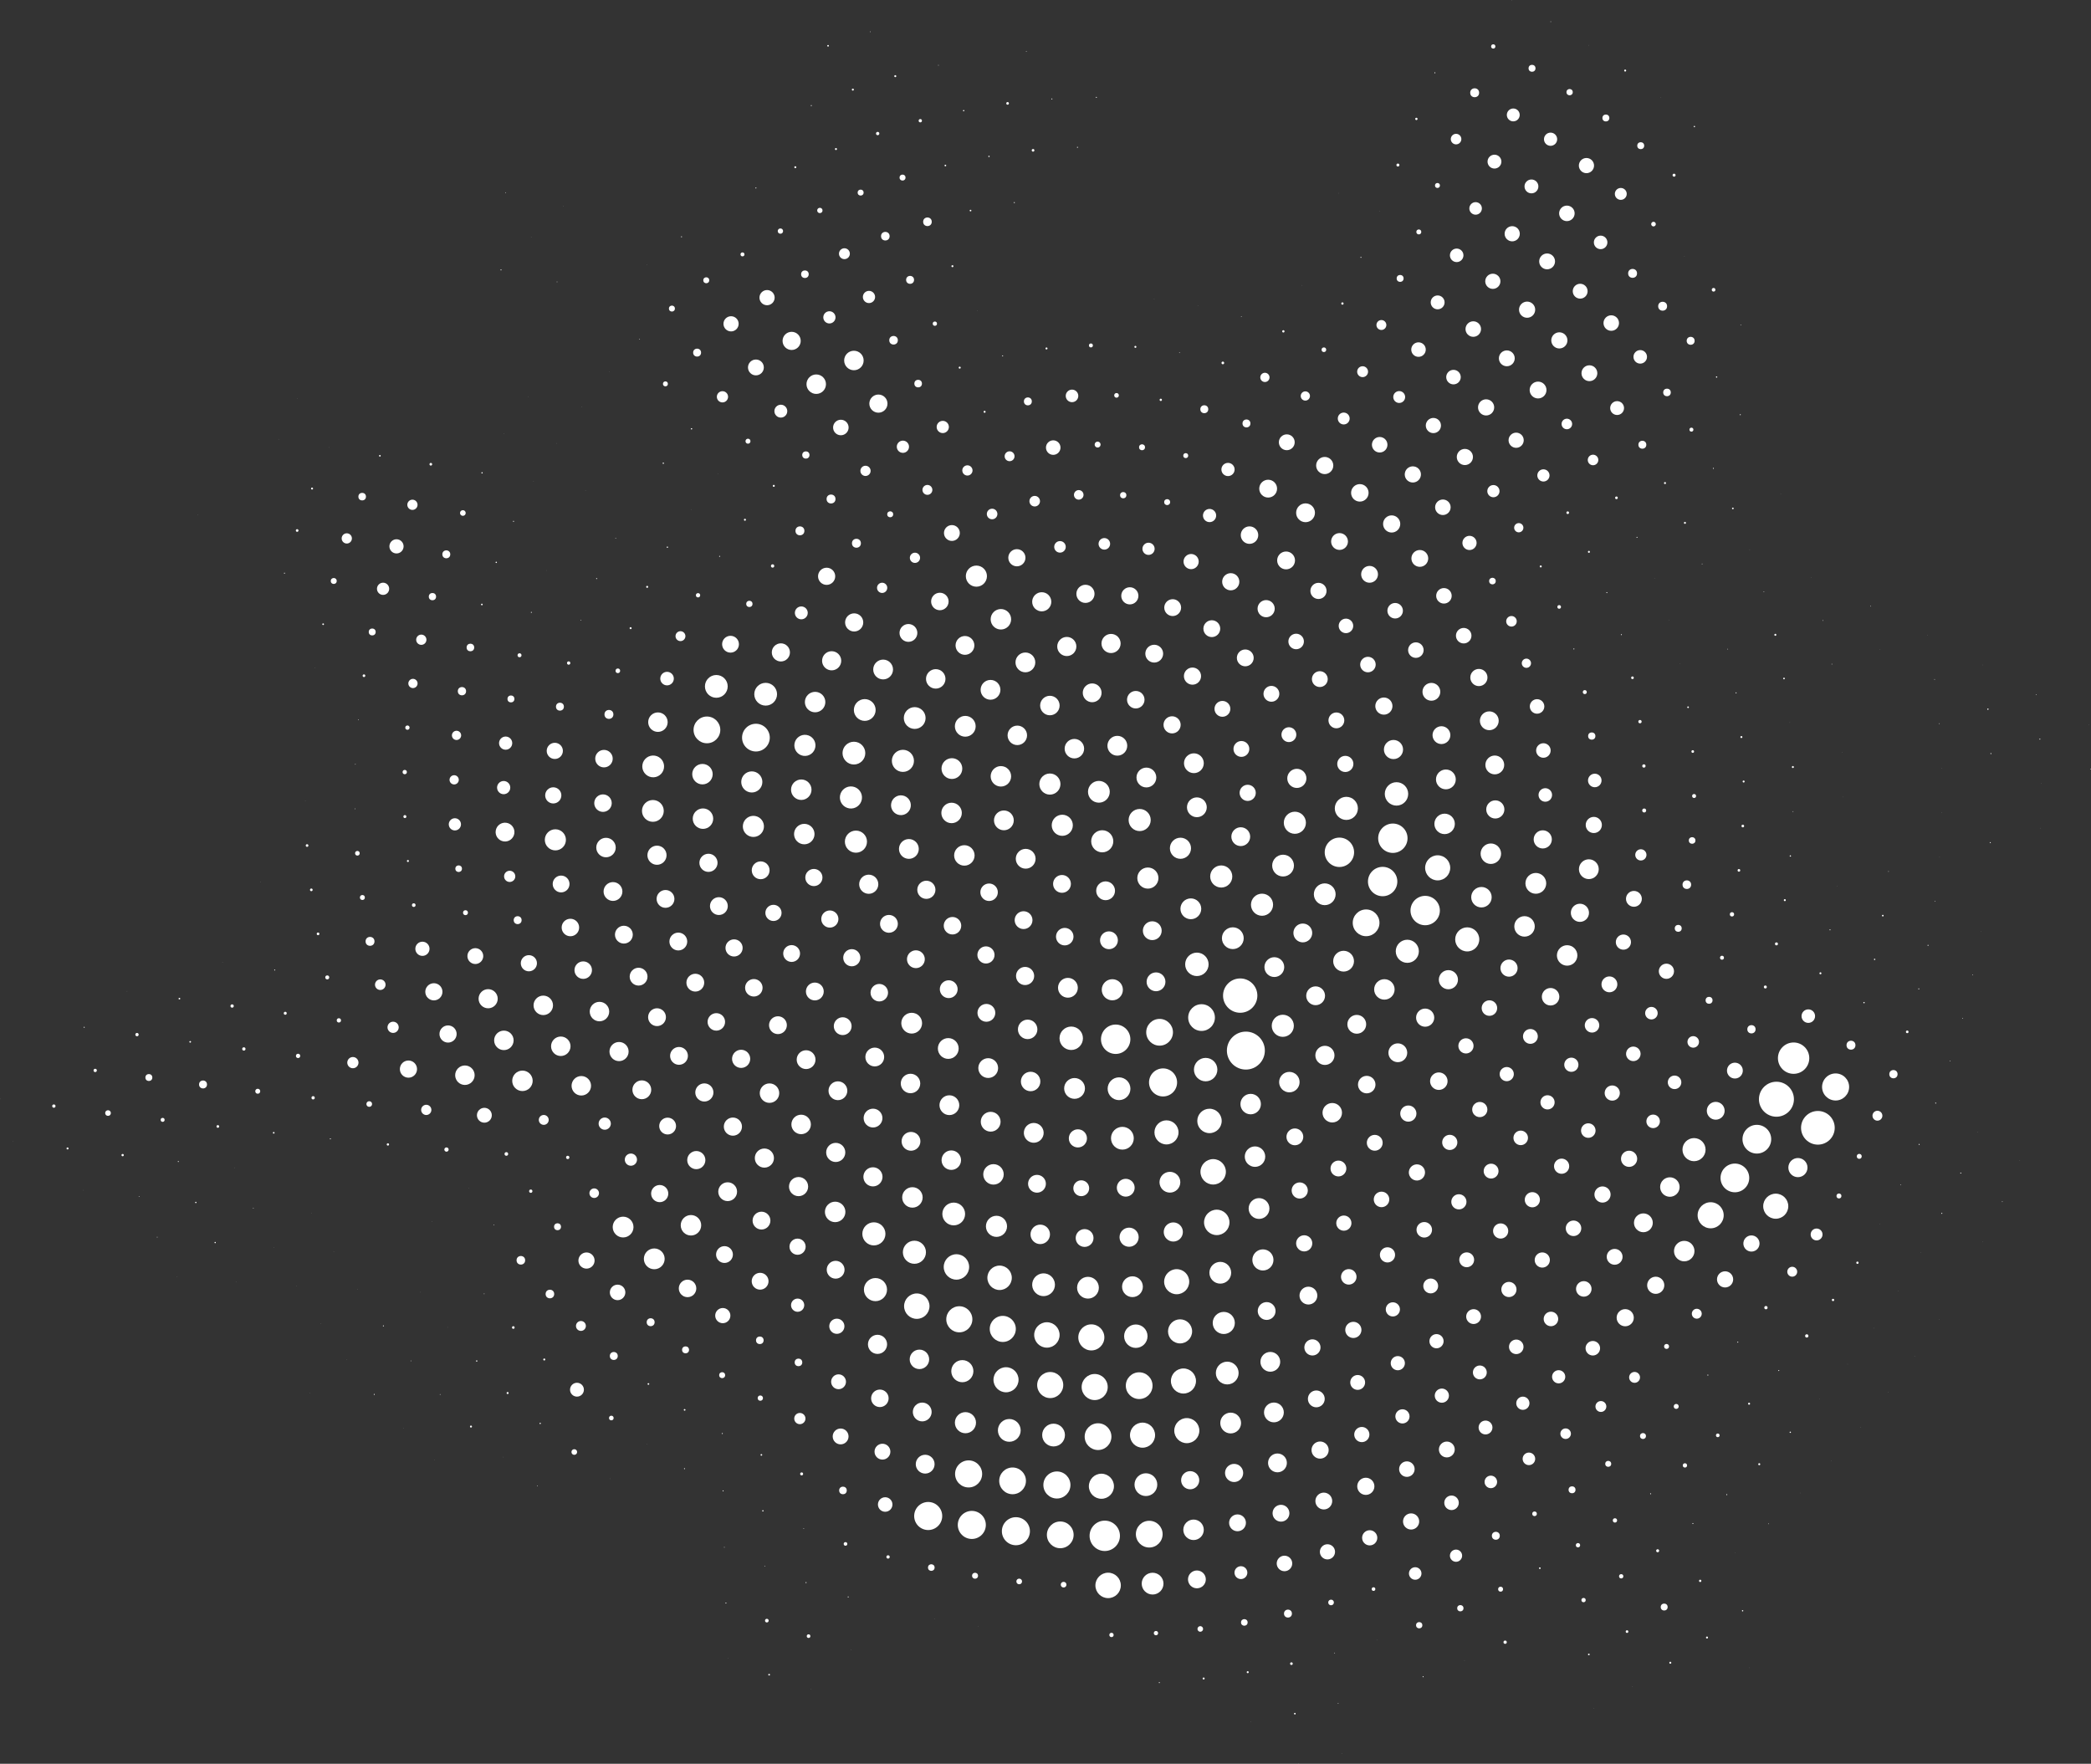 <svg version="1.1" xmlns="http://www.w3.org/2000/svg" xmlns:xlink="http://www.w3.org/1999/xlink" x="0px" y="0px"
	 width="336.778px" height="284.07px" viewBox="-33.064 15.727 336.778 284.07"
	 enable-background="new -33.064 15.727 336.778 284.07" xml:space="preserve">
<rect x="-33.064" y="15.727" width="336.778" height="284.07" fill="#333333" stroke="none"/>
<g>
	<g>
		<g>
			<circle fill="#FFFFFF" cx="143.923" cy="143.252" r="1.754"/>
			<circle fill="#FFFFFF" cx="136.032" cy="142.007" r="1.702"/>
			<circle fill="#FFFFFF" cx="139.977" cy="136.306" r="1.569"/>
			<circle fill="#FFFFFF" cx="146.895" cy="135.837" r="1.596"/>
			<circle fill="#FFFFFF" cx="151.574" cy="140.952" r="1.596"/>
			<circle fill="#FFFFFF" cx="150.492" cy="147.799" r="1.781"/>
			<circle fill="#FFFFFF" cx="144.464" cy="151.223" r="1.781"/>
			<circle fill="#FFFFFF" cx="138.028" cy="148.645" r="1.701"/>
			<circle fill="#FFFFFF" cx="128.141" cy="140.76" r="1.648"/>
			<circle fill="#FFFFFF" cx="130.786" cy="134.16" r="1.568"/>
			<circle fill="#FFFFFF" cx="136.031" cy="129.359" r="1.569"/>
			<circle fill="#FFFFFF" cx="142.842" cy="127.312" r="1.515"/>
			<circle fill="#FFFFFF" cx="149.865" cy="128.42" r="1.409"/>
			<circle fill="#FFFFFF" cx="155.713" cy="132.469" r="1.381"/>
			<circle fill="#FFFFFF" cx="159.225" cy="138.651" r="1.595"/>
			<circle fill="#FFFFFF" cx="159.705" cy="145.746" r="1.595"/>
			<circle fill="#FFFFFF" cx="157.061" cy="152.346" r="1.701"/>
			<circle fill="#FFFFFF" cx="151.813" cy="157.147" r="1.702"/>
			<circle fill="#FFFFFF" cx="145.005" cy="159.194" r="1.515"/>
			<circle fill="#FFFFFF" cx="137.981" cy="158.085" r="1.435"/>
			<circle fill="#FFFFFF" cx="132.134" cy="154.037" r="1.595"/>
			<circle fill="#FFFFFF" cx="128.622" cy="147.854" r="1.594"/>
			<circle fill="#FFFFFF" cx="120.249" cy="139.513" r="1.674"/>
			<circle fill="#FFFFFF" cx="122.403" cy="132.702" r="1.675"/>
			<circle fill="#FFFFFF" cx="126.47" cy="126.828" r="1.595"/>
			<circle fill="#FFFFFF" cx="132.086" cy="122.412" r="1.595"/>
			<circle fill="#FFFFFF" cx="138.755" cy="119.85" r="1.541"/>
			<circle fill="#FFFFFF" cx="145.883" cy="119.366" r="1.542"/>
			<circle fill="#FFFFFF" cx="152.837" cy="121.004" r="1.435"/>
			<circle fill="#FFFFFF" cx="158.998" cy="124.621" r="1.381"/>
			<circle fill="#FFFFFF" cx="163.821" cy="129.893" r="1.276"/>
			<circle fill="#FFFFFF" cx="166.876" cy="136.35" r="1.276"/>
			<circle fill="#FFFFFF" cx="167.89" cy="143.422" r="1.302"/>
			<circle fill="#FFFFFF" cx="166.774" cy="150.479" r="1.516"/>
			<circle fill="#FFFFFF" cx="163.63" cy="156.893" r="1.781"/>
			<circle fill="#FFFFFF" cx="158.733" cy="162.096" r="1.676"/>
			<circle fill="#FFFFFF" cx="152.522" cy="165.624" r="1.515"/>
			<circle fill="#FFFFFF" cx="145.546" cy="167.166" r="1.436"/>
			<circle fill="#FFFFFF" cx="138.426" cy="166.581" r="1.409"/>
			<circle fill="#FFFFFF" cx="131.793" cy="163.923" r="1.435"/>
			<circle fill="#FFFFFF" cx="126.24" cy="159.43" r="1.408"/>
			<circle fill="#FFFFFF" cx="122.257" cy="153.5" r="1.648"/>
			<circle fill="#FFFFFF" cx="120.199" cy="146.658" r="1.649"/>
			<circle fill="#FFFFFF" cx="112.359" cy="138.268" r="1.781"/>
			<circle fill="#FFFFFF" cx="114.259" cy="131.369" r="1.754"/>
			<circle fill="#FFFFFF" cx="117.647" cy="125.066" r="1.568"/>
			<circle fill="#FFFFFF" cx="122.354" cy="119.675" r="1.515"/>
			<circle fill="#FFFFFF" cx="128.141" cy="115.466" r="1.649"/>
			<circle fill="#FFFFFF" cx="134.72" cy="112.65" r="1.541"/>
			<circle fill="#FFFFFF" cx="141.76" cy="111.37" r="1.462"/>
			<circle fill="#FFFFFF" cx="148.908" cy="111.689" r="1.382"/>
			<circle fill="#FFFFFF" cx="155.809" cy="113.589" r="1.357"/>
			<circle fill="#FFFFFF" cx="162.111" cy="116.978" r="1.356"/>
			<circle fill="#FFFFFF" cx="167.501" cy="121.684" r="1.355"/>
			<path fill="#FFFFFF" d="M171.909,126.21c-0.695-0.109-1.35,0.365-1.459,1.063c-0.111,0.693,0.365,1.35,1.063,1.459
				c0.694,0.109,1.348-0.367,1.457-1.063C173.08,126.974,172.605,126.32,171.909,126.21z"/>
			<circle fill="#FFFFFF" cx="174.525" cy="134.05" r="1.196"/>
			<circle fill="#FFFFFF" cx="175.806" cy="141.091" r="1.542"/>
			<circle fill="#FFFFFF" cx="175.488" cy="148.238" r="1.781"/>
			<circle fill="#FFFFFF" cx="173.587" cy="155.138" r="1.754"/>
			<circle fill="#FFFFFF" cx="170.198" cy="161.44" r="1.781"/>
			<circle fill="#FFFFFF" cx="165.494" cy="166.831" r="1.755"/>
			<circle fill="#FFFFFF" cx="159.706" cy="171.041" r="1.888"/>
			<circle fill="#FFFFFF" cx="153.126" cy="173.855" r="1.516"/>
			<circle fill="#FFFFFF" cx="146.087" cy="175.136" r="1.702"/>
			<circle fill="#FFFFFF" cx="138.936" cy="174.817" r="1.595"/>
			<circle fill="#FFFFFF" cx="132.039" cy="172.917" r="1.462"/>
			<circle fill="#FFFFFF" cx="125.736" cy="169.528" r="1.382"/>
			<circle fill="#FFFFFF" cx="120.344" cy="164.822" r="1.409"/>
			<circle fill="#FFFFFF" cx="116.137" cy="159.035" r="1.462"/>
			<circle fill="#FFFFFF" cx="113.321" cy="152.457" r="1.595"/>
			<path fill="#FFFFFF" d="M112.288,143.841c-0.869-0.137-1.686,0.455-1.822,1.326c-0.139,0.87,0.455,1.688,1.325,1.824
				c0.872,0.138,1.687-0.457,1.825-1.327C113.753,144.794,113.161,143.979,112.288,143.841z"/>
			<circle fill="#FFFFFF" cx="104.467" cy="137.022" r="1.834"/>
			<circle fill="#FFFFFF" cx="106.214" cy="130.076" r="1.754"/>
			<circle fill="#FFFFFF" cx="109.172" cy="123.555" r="1.595"/>
			<circle fill="#FFFFFF" cx="113.248" cy="117.666" r="1.436"/>
			<circle fill="#FFFFFF" cx="118.311" cy="112.6" r="1.409"/>
			<circle fill="#FFFFFF" cx="124.194" cy="108.519" r="1.701"/>
			<circle fill="#FFFFFF" cx="130.715" cy="105.555" r="1.382"/>
			<circle fill="#FFFFFF" cx="137.658" cy="103.803" r="0.93"/>
			<circle fill="#FFFFFF" cx="144.802" cy="103.317" r="0.931"/>
			<circle fill="#FFFFFF" cx="151.919" cy="104.117" r="0.983"/>
			<circle fill="#FFFFFF" cx="158.779" cy="106.173" r="1.222"/>
			<circle fill="#FFFFFF" cx="165.162" cy="109.422" r="1.383"/>
			<circle fill="#FFFFFF" cx="170.861" cy="113.757" r="1.382"/>
			<circle fill="#FFFFFF" cx="175.694" cy="119.041" r="1.25"/>
			<circle fill="#FFFFFF" cx="179.507" cy="125.103" r="1.275"/>
			<circle fill="#FFFFFF" cx="182.175" cy="131.749" r="1.275"/>
			<circle fill="#FFFFFF" cx="183.614" cy="138.764" r="1.302"/>
			<circle fill="#FFFFFF" cx="183.779" cy="145.923" r="1.861"/>
			<circle fill="#FFFFFF" cx="182.661" cy="152.996" r="2.366"/>
			<circle fill="#FFFFFF" cx="180.299" cy="159.756" r="1.754"/>
			<circle fill="#FFFFFF" cx="176.767" cy="165.986" r="1.516"/>
			<circle fill="#FFFFFF" cx="172.18" cy="171.486" r="1.595"/>
			<circle fill="#FFFFFF" cx="166.684" cy="176.077" r="2.764"/>
			<circle fill="#FFFFFF" cx="160.458" cy="179.615" r="2.152"/>
			<circle fill="#FFFFFF" cx="153.7" cy="181.983" r="2.154"/>
			<circle fill="#FFFFFF" cx="146.627" cy="183.106" r="2.366"/>
			<circle fill="#FFFFFF" cx="139.468" cy="182.949" r="1.887"/>
			<circle fill="#FFFFFF" cx="132.451" cy="181.515" r="1.568"/>
			<circle fill="#FFFFFF" cx="125.804" cy="178.853" r="1.436"/>
			<circle fill="#FFFFFF" cx="119.739" cy="175.044" r="1.436"/>
			<circle fill="#FFFFFF" cx="114.45" cy="170.216" r="1.436"/>
			<circle fill="#FFFFFF" cx="110.109" cy="164.52" r="1.435"/>
			<circle fill="#FFFFFF" cx="106.856" cy="158.14" r="1.542"/>
			<circle fill="#FFFFFF" cx="104.793" cy="151.282" r="1.781"/>
			<path fill="#FFFFFF" d="M104.267,142.407c-0.973-0.153-1.885,0.51-2.039,1.48c-0.152,0.972,0.512,1.885,1.484,2.038
				c0.969,0.153,1.882-0.509,2.036-1.481C105.901,143.474,105.237,142.56,104.267,142.407z"/>
			<path fill="#FFFFFF" d="M96.841,134.095c-0.928-0.148-1.799,0.487-1.945,1.414c-0.146,0.93,0.486,1.799,1.414,1.947
				c0.93,0.145,1.801-0.488,1.947-1.416S97.771,134.241,96.841,134.095z"/>
			<circle fill="#FFFFFF" cx="98.219" cy="128.801" r="1.648"/>
			<path fill="#FFFFFF" d="M101.124,120.628c-0.842-0.133-1.631,0.44-1.764,1.282c-0.133,0.841,0.441,1.63,1.281,1.763
				c0.844,0.135,1.633-0.44,1.766-1.282C102.54,121.55,101.966,120.761,101.124,120.628z"/>
			<circle fill="#FFFFFF" cx="104.51" cy="115.973" r="1.462"/>
			<circle fill="#FFFFFF" cx="109.016" cy="110.403" r="0.824"/>
			<circle fill="#FFFFFF" cx="114.301" cy="105.567" r="0.824"/>
			<circle fill="#FFFFFF" cx="120.249" cy="101.572" r="1.276"/>
			<circle fill="#FFFFFF" cx="126.726" cy="98.51" r="0.851"/>
			<circle fill="#FFFFFF" cx="133.587" cy="96.447" r="0.851"/>
			<circle fill="#FFFFFF" cx="140.679" cy="95.429" r="0.771"/>
			<circle fill="#FFFFFF" cx="147.843" cy="95.48" r="0.505"/>
			<circle fill="#FFFFFF" cx="154.919" cy="96.597" r="0.478"/>
			<circle fill="#FFFFFF" cx="161.75" cy="98.757" r="1.063"/>
			<circle fill="#FFFFFF" cx="168.182" cy="101.912" r="1.408"/>
			<circle fill="#FFFFFF" cx="174.073" cy="105.988" r="1.437"/>
			<circle fill="#FFFFFF" cx="179.29" cy="110.898" r="1.302"/>
			<circle fill="#FFFFFF" cx="183.717" cy="116.531" r="1.17"/>
			<circle fill="#FFFFFF" cx="187.257" cy="122.76" r="1.249"/>
			<circle fill="#FFFFFF" cx="189.826" cy="129.447" r="1.382"/>
			<circle fill="#FFFFFF" cx="191.372" cy="136.443" r="1.541"/>
			<circle fill="#FFFFFF" cx="191.856" cy="143.591" r="1.886"/>
			<circle fill="#FFFFFF" cx="191.27" cy="150.731" r="2.365"/>
			<circle fill="#FFFFFF" cx="189.626" cy="157.705" r="2.365"/>
			<circle fill="#FFFFFF" cx="186.962" cy="164.355" r="2.153"/>
			<circle fill="#FFFFFF" cx="183.335" cy="170.533" r="1.675"/>
			<circle fill="#FFFFFF" cx="178.831" cy="176.104" r="1.516"/>
			<circle fill="#FFFFFF" cx="173.544" cy="180.939" r="1.781"/>
			<circle fill="#FFFFFF" cx="167.597" cy="184.933" r="3.057"/>
			<circle fill="#FFFFFF" cx="161.12" cy="187.996" r="1.887"/>
			<circle fill="#FFFFFF" cx="154.259" cy="190.06" r="2.26"/>
			<circle fill="#FFFFFF" cx="147.168" cy="191.076" r="1.834"/>
			<circle fill="#FFFFFF" cx="140.004" cy="191.026" r="1.675"/>
			<circle fill="#FFFFFF" cx="132.928" cy="189.909" r="1.568"/>
			<circle fill="#FFFFFF" cx="126.098" cy="187.749" r="1.594"/>
			<circle fill="#FFFFFF" cx="119.664" cy="184.595" r="1.675"/>
			<circle fill="#FFFFFF" cx="113.773" cy="180.518" r="1.674"/>
			<circle fill="#FFFFFF" cx="108.555" cy="175.607" r="1.409"/>
			<circle fill="#FFFFFF" cx="104.128" cy="169.976" r="1.382"/>
			<circle fill="#FFFFFF" cx="100.59" cy="163.745" r="1.382"/>
			<circle fill="#FFFFFF" cx="98.02" cy="157.058" r="1.382"/>
			<circle fill="#FFFFFF" cx="96.475" cy="150.062" r="1.648"/>
			<circle fill="#FFFFFF" cx="95.99" cy="142.916" r="1.649"/>
			<circle fill="#FFFFFF" cx="88.685" cy="134.527" r="2.233"/>
			<circle fill="#FFFFFF" cx="90.254" cy="127.537" r="1.834"/>
			<circle fill="#FFFFFF" cx="92.704" cy="120.802" r="1.461"/>
			<circle fill="#FFFFFF" cx="95.996" cy="114.436" r="1.037"/>
			<circle fill="#FFFFFF" cx="100.074" cy="108.544" r="1.383"/>
			<circle fill="#FFFFFF" cx="104.873" cy="103.223" r="0.719"/>
			<circle fill="#FFFFFF" cx="110.312" cy="98.558" r="0.479"/>
			<circle fill="#FFFFFF" cx="116.305" cy="94.627" r="0.798"/>
			<circle fill="#FFFFFF" cx="122.748" cy="91.494" r="0.824"/>
			<circle fill="#FFFFFF" cx="129.541" cy="89.21" r="0.797"/>
			<circle fill="#FFFFFF" cx="136.57" cy="87.815" r="1.17"/>
			<path fill="#FFFFFF" d="M143.796,86.856c-0.262-0.041-0.508,0.138-0.549,0.398c-0.041,0.262,0.137,0.507,0.4,0.549
				c0.259,0.041,0.504-0.139,0.546-0.4C144.233,87.144,144.056,86.897,143.796,86.856z"/>
			<circle fill="#FFFFFF" cx="150.874" cy="87.763" r="0.478"/>
			<circle fill="#FFFFFF" cx="157.911" cy="89.108" r="0.399"/>
			<circle fill="#FFFFFF" cx="164.72" cy="91.341" r="1.064"/>
			<circle fill="#FFFFFF" cx="171.187" cy="94.427" r="1.436"/>
			<circle fill="#FFFFFF" cx="177.208" cy="98.314" r="1.516"/>
			<circle fill="#FFFFFF" cx="182.682" cy="102.94" r="1.355"/>
			<circle fill="#FFFFFF" cx="187.519" cy="108.227" r="1.355"/>
			<circle fill="#FFFFFF" cx="191.64" cy="114.09" r="1.249"/>
			<circle fill="#FFFFFF" cx="194.977" cy="120.431" r="1.25"/>
			<circle fill="#FFFFFF" cx="197.477" cy="127.148" r="1.436"/>
			<circle fill="#FFFFFF" cx="199.096" cy="134.127" r="1.436"/>
			<circle fill="#FFFFFF" cx="199.811" cy="141.257" r="1.595"/>
			<circle fill="#FFFFFF" cx="199.606" cy="148.421" r="1.647"/>
			<circle fill="#FFFFFF" cx="198.489" cy="155.499" r="2.021"/>
			<circle fill="#FFFFFF" cx="196.476" cy="162.377" r="2.366"/>
			<circle fill="#FFFFFF" cx="193.598" cy="168.939" r="1.862"/>
			<circle fill="#FFFFFF" cx="189.906" cy="175.08" r="1.648"/>
			<circle fill="#FFFFFF" cx="185.458" cy="180.7" r="1.515"/>
			<circle fill="#FFFFFF" cx="180.328" cy="185.704" r="1.542"/>
			<circle fill="#FFFFFF" cx="174.602" cy="190.01" r="1.648"/>
			<circle fill="#FFFFFF" cx="168.37" cy="193.549" r="1.648"/>
			<circle fill="#FFFFFF" cx="161.737" cy="196.262" r="1.966"/>
			<circle fill="#FFFFFF" cx="154.811" cy="198.106" r="1.94"/>
			<circle fill="#FFFFFF" cx="147.709" cy="199.048" r="1.835"/>
			<circle fill="#FFFFFF" cx="140.543" cy="199.072" r="1.462"/>
			<path fill="#FFFFFF" d="M133.683,196.607c-0.871-0.138-1.689,0.456-1.826,1.327c-0.138,0.871,0.457,1.686,1.328,1.823
				c0.867,0.138,1.686-0.456,1.824-1.325C135.145,197.563,134.55,196.745,133.683,196.607z"/>
			<circle fill="#FFFFFF" cx="126.494" cy="196.39" r="1.595"/>
			<circle fill="#FFFFFF" cx="119.842" cy="193.726" r="1.595"/>
			<circle fill="#FFFFFF" cx="113.584" cy="190.231" r="1.568"/>
			<circle fill="#FFFFFF" cx="107.827" cy="185.966" r="1.515"/>
			<circle fill="#FFFFFF" cx="102.662" cy="181" r="1.435"/>
			<circle fill="#FFFFFF" cx="98.173" cy="175.413" r="1.436"/>
			<circle fill="#FFFFFF" cx="94.436" cy="169.298" r="1.356"/>
			<circle fill="#FFFFFF" cx="91.511" cy="162.757" r="1.304"/>
			<circle fill="#FFFFFF" cx="89.449" cy="155.895" r="1.436"/>
			<path fill="#FFFFFF" d="M88.546,147.146c-0.931-0.148-1.803,0.486-1.949,1.414c-0.146,0.928,0.488,1.799,1.418,1.945
				c0.926,0.146,1.797-0.486,1.943-1.415C90.104,148.163,89.472,147.292,88.546,147.146z"/>
			<circle fill="#FFFFFF" cx="88.022" cy="141.664" r="1.702"/>
			<circle fill="#FFFFFF" cx="80.794" cy="133.282" r="2.154"/>
			<circle fill="#FFFFFF" cx="82.307" cy="126.275" r="1.834"/>
			<circle fill="#FFFFFF" cx="84.595" cy="119.484" r="1.355"/>
			<circle fill="#FFFFFF" cx="87.63" cy="112.99" r="0.505"/>
			<circle fill="#FFFFFF" cx="91.371" cy="106.879" r="0.266"/>
			<circle fill="#FFFFFF" cx="95.774" cy="101.224" r="0.718"/>
			<circle fill="#FFFFFF" cx="100.784" cy="96.097" r="0.718"/>
			<circle fill="#FFFFFF" cx="106.335" cy="91.563" r="0.824"/>
			<circle fill="#FFFFFF" cx="112.358" cy="87.679" r="0.984"/>
			<circle fill="#FFFFFF" cx="118.779" cy="84.494" r="0.984"/>
			<circle fill="#FFFFFF" cx="125.517" cy="82.049" r="0.16"/>
			<circle fill="#FFFFFF" cx="132.485" cy="80.373" r="0.638"/>
			<circle fill="#FFFFFF" cx="139.596" cy="79.488" r="1.011"/>
			<circle fill="#FFFFFF" cx="146.764" cy="79.404" r="0.373"/>
			<circle fill="#FFFFFF" cx="153.893" cy="80.124" r="0.186"/>
			<circle fill="#FFFFFF" cx="160.9" cy="81.637" r="0.638"/>
			<circle fill="#FFFFFF" cx="167.692" cy="83.926" r="0.638"/>
			<circle fill="#FFFFFF" cx="174.186" cy="86.959" r="1.276"/>
			<circle fill="#FFFFFF" cx="180.297" cy="90.702" r="1.382"/>
			<circle fill="#FFFFFF" cx="185.953" cy="95.106" r="1.409"/>
			<circle fill="#FFFFFF" cx="191.08" cy="100.114" r="1.383"/>
			<circle fill="#FFFFFF" cx="195.612" cy="105.664" r="1.355"/>
			<circle fill="#FFFFFF" cx="199.497" cy="111.689" r="1.249"/>
			<circle fill="#FFFFFF" cx="202.681" cy="118.109" r="1.249"/>
			<circle fill="#FFFFFF" cx="205.127" cy="124.846" r="1.383"/>
			<circle fill="#FFFFFF" cx="206.804" cy="131.814" r="1.515"/>
			<circle fill="#FFFFFF" cx="207.688" cy="138.926" r="1.516"/>
			<circle fill="#FFFFFF" cx="207.772" cy="146.093" r="1.462"/>
			<circle fill="#FFFFFF" cx="207.053" cy="153.224" r="1.649"/>
			<circle fill="#FFFFFF" cx="205.539" cy="160.23" r="1.648"/>
			<circle fill="#FFFFFF" cx="203.25" cy="167.022" r="1.94"/>
			<circle fill="#FFFFFF" cx="200.216" cy="173.515" r="1.541"/>
			<circle fill="#FFFFFF" cx="196.474" cy="179.627" r="1.462"/>
			<circle fill="#FFFFFF" cx="192.071" cy="185.283" r="1.515"/>
			<circle fill="#FFFFFF" cx="187.062" cy="190.41" r="1.409"/>
			<circle fill="#FFFFFF" cx="181.511" cy="194.942" r="1.568"/>
			<circle fill="#FFFFFF" cx="175.488" cy="198.826" r="1.355"/>
			<circle fill="#FFFFFF" cx="169.067" cy="202.012" r="1.648"/>
			<circle fill="#FFFFFF" cx="162.33" cy="204.457" r="2.047"/>
			<circle fill="#FFFFFF" cx="155.362" cy="206.133" r="1.675"/>
			<circle fill="#FFFFFF" cx="148.249" cy="207.019" r="1.436"/>
			<circle fill="#FFFFFF" cx="141.083" cy="207.102" r="1.276"/>
			<circle fill="#FFFFFF" cx="133.952" cy="206.383" r="1.435"/>
			<circle fill="#FFFFFF" cx="126.947" cy="204.869" r="1.648"/>
			<circle fill="#FFFFFF" cx="120.153" cy="202.58" r="1.569"/>
			<circle fill="#FFFFFF" cx="113.661" cy="199.546" r="1.515"/>
			<circle fill="#FFFFFF" cx="107.548" cy="195.803" r="1.515"/>
			<circle fill="#FFFFFF" cx="101.892" cy="191.4" r="1.515"/>
			<circle fill="#FFFFFF" cx="96.767" cy="186.392" r="1.515"/>
			<circle fill="#FFFFFF" cx="92.233" cy="180.841" r="1.436"/>
			<circle fill="#FFFFFF" cx="88.35" cy="174.817" r="1.408"/>
			<circle fill="#FFFFFF" cx="85.165" cy="168.398" r="1.382"/>
			<circle fill="#FFFFFF" cx="82.719" cy="161.66" r="1.436"/>
			<circle fill="#FFFFFF" cx="81.043" cy="154.691" r="1.462"/>
			<circle fill="#FFFFFF" cx="80.157" cy="147.578" r="1.648"/>
			<circle fill="#FFFFFF" cx="80.074" cy="140.412" r="1.648"/>
			<circle fill="#FFFFFF" cx="72.902" cy="132.036" r="1.569"/>
			<circle fill="#FFFFFF" cx="74.372" cy="125.02" r="1.091"/>
			<circle fill="#FFFFFF" cx="76.533" cy="118.185" r="0.797"/>
			<circle fill="#FFFFFF" cx="79.363" cy="111.599" r="0.346"/>
			<circle fill="#FFFFFF" cx="82.838" cy="105.33" r="0.08"/>
			<circle fill="#FFFFFF" cx="86.916" cy="99.436" r="0.159"/>
			<circle fill="#FFFFFF" cx="91.563" cy="93.977" r="0.159"/>
			<circle fill="#FFFFFF" cx="96.729" cy="89.008" r="0.584"/>
			<circle fill="#FFFFFF" cx="102.364" cy="84.579" r="1.25"/>
			<circle fill="#FFFFFF" cx="108.413" cy="80.733" r="1.462"/>
			<circle fill="#FFFFFF" cx="114.814" cy="77.507" r="0.611"/>
			<circle fill="#FFFFFF" cx="121.506" cy="74.937" r="0.16"/>
			<circle fill="#FFFFFF" cx="128.418" cy="73.044" r="0.08"/>
			<circle fill="#FFFFFF" cx="135.486" cy="71.848" r="0.159"/>
			<circle fill="#FFFFFF" cx="142.639" cy="71.363" r="0.319"/>
			<circle fill="#FFFFFF" cx="149.802" cy="71.592" r="0.16"/>
			<circle fill="#FFFFFF" cx="156.908" cy="72.533" r="0.054"/>
			<circle fill="#FFFFFF" cx="163.886" cy="74.179" r="0.214"/>
			<path fill="#FFFFFF" d="M170.778,75.773c-0.404-0.063-0.785,0.214-0.85,0.62c-0.064,0.404,0.213,0.787,0.617,0.852
				c0.408,0.064,0.789-0.213,0.852-0.62C171.463,76.219,171.186,75.839,170.778,75.773z"/>
			<circle fill="#FFFFFF" cx="177.176" cy="79.503" r="0.744"/>
			<circle fill="#FFFFFF" cx="183.357" cy="83.131" r="0.957"/>
			<circle fill="#FFFFFF" cx="189.149" cy="87.356" r="1.25"/>
			<path fill="#FFFFFF" d="M194.691,90.851c-0.71-0.113-1.378,0.371-1.489,1.083c-0.113,0.711,0.372,1.378,1.082,1.489
				c0.713,0.113,1.38-0.372,1.492-1.082C195.89,91.63,195.403,90.962,194.691,90.851z"/>
			<circle fill="#FFFFFF" cx="199.327" cy="97.426" r="1.25"/>
			<circle fill="#FFFFFF" cx="203.615" cy="103.17" r="1.143"/>
			<circle fill="#FFFFFF" cx="207.31" cy="109.313" r="0.531"/>
			<circle fill="#FFFFFF" cx="210.374" cy="115.792" r="0.85"/>
			<circle fill="#FFFFFF" cx="212.779" cy="122.545" r="0.744"/>
			<circle fill="#FFFFFF" cx="214.497" cy="129.504" r="1.17"/>
			<circle fill="#FFFFFF" cx="215.516" cy="136.6" r="1.17"/>
			<circle fill="#FFFFFF" cx="215.823" cy="143.761" r="1.09"/>
			<circle fill="#FFFFFF" cx="215.414" cy="150.917" r="1.463"/>
			<circle fill="#FFFFFF" cx="214.296" cy="157.997" r="1.675"/>
			<circle fill="#FFFFFF" cx="212.478" cy="164.931" r="1.649"/>
			<circle fill="#FFFFFF" cx="209.979" cy="171.649" r="1.382"/>
			<circle fill="#FFFFFF" cx="206.824" cy="178.085" r="1.25"/>
			<circle fill="#FFFFFF" cx="203.044" cy="184.174" r="1.224"/>
			<circle fill="#FFFFFF" cx="198.675" cy="189.858" r="1.41"/>
			<circle fill="#FFFFFF" cx="193.763" cy="195.077" r="1.303"/>
			<circle fill="#FFFFFF" cx="188.354" cy="199.782" r="1.276"/>
			<circle fill="#FFFFFF" cx="182.505" cy="203.925" r="1.275"/>
			<circle fill="#FFFFFF" cx="176.272" cy="207.465" r="1.302"/>
			<circle fill="#FFFFFF" cx="169.718" cy="210.368" r="1.675"/>
			<circle fill="#FFFFFF" cx="162.908" cy="212.602" r="2.047"/>
			<circle fill="#FFFFFF" cx="155.909" cy="214.147" r="1.542"/>
			<circle fill="#FFFFFF" cx="148.79" cy="214.989" r="1.541"/>
			<circle fill="#FFFFFF" cx="141.623" cy="215.117" r="1.435"/>
			<circle fill="#FFFFFF" cx="134.479" cy="214.531" r="1.568"/>
			<circle fill="#FFFFFF" cx="127.43" cy="213.237" r="1.701"/>
			<circle fill="#FFFFFF" cx="120.543" cy="211.247" r="1.834"/>
			<circle fill="#FFFFFF" cx="113.89" cy="208.581" r="1.649"/>
			<circle fill="#FFFFFF" cx="107.534" cy="205.266" r="1.541"/>
			<circle fill="#FFFFFF" cx="101.54" cy="201.335" r="1.541"/>
			<circle fill="#FFFFFF" cx="95.968" cy="196.826" r="1.569"/>
			<circle fill="#FFFFFF" cx="90.872" cy="191.785" r="1.568"/>
			<circle fill="#FFFFFF" cx="86.304" cy="186.261" r="1.463"/>
			<circle fill="#FFFFFF" cx="82.309" cy="180.311" r="1.409"/>
			<circle fill="#FFFFFF" cx="78.924" cy="173.992" r="1.435"/>
			<circle fill="#FFFFFF" cx="76.187" cy="167.367" r="1.436"/>
			<circle fill="#FFFFFF" cx="74.123" cy="160.503" r="1.435"/>
			<circle fill="#FFFFFF" cx="72.75" cy="153.468" r="1.542"/>
			<circle fill="#FFFFFF" cx="72.088" cy="146.33" r="1.755"/>
			<path fill="#FFFFFF" d="M72.413,137.431c-0.957-0.152-1.855,0.501-2.008,1.458c-0.15,0.957,0.504,1.856,1.461,2.009
				c0.955,0.15,1.855-0.505,2.006-1.461C74.022,138.48,73.37,137.581,72.413,137.431z"/>
			<circle fill="#FFFFFF" cx="65.012" cy="130.789" r="0.718"/>
			<circle fill="#FFFFFF" cx="66.446" cy="123.765" r="0.372"/>
			<circle fill="#FFFFFF" cx="68.505" cy="116.898" r="0.16"/>
			<circle fill="#FFFFFF" cx="71.17" cy="110.244" r="0.159"/>
			<circle fill="#FFFFFF" cx="74.423" cy="103.856" r="0.106"/>
			<circle fill="#FFFFFF" cx="78.234" cy="97.785" r="0.026"/>
			<circle fill="#FFFFFF" cx="82.573" cy="92.079" r="0.026"/>
			<circle fill="#FFFFFF" cx="87.408" cy="86.786" r="0.399"/>
			<circle fill="#FFFFFF" cx="92.698" cy="81.947" r="1.037"/>
			<circle fill="#FFFFFF" cx="98.399" cy="77.603" r="1.568"/>
			<circle fill="#FFFFFF" cx="104.467" cy="73.787" r="1.569"/>
			<circle fill="#FFFFFF" cx="110.853" cy="70.528" r="0.691"/>
			<circle fill="#FFFFFF" cx="117.506" cy="67.857" r="0.345"/>
			<circle fill="#FFFFFF" cx="124.371" cy="65.793" r="0.027"/>
			<circle fill="#FFFFFF" cx="152.834" cy="63.861" r="0.027"/>
			<circle fill="#FFFFFF" cx="159.916" cy="64.981" r="0.027"/>
			<circle fill="#FFFFFF" cx="166.867" cy="66.728" r="0.053"/>
			<circle fill="#FFFFFF" cx="173.635" cy="69.093" r="0.186"/>
			<circle fill="#FFFFFF" cx="180.163" cy="72.055" r="0.373"/>
			<circle fill="#FFFFFF" cx="186.398" cy="75.59" r="0.877"/>
			<circle fill="#FFFFFF" cx="192.293" cy="79.671" r="0.957"/>
			<circle fill="#FFFFFF" cx="197.798" cy="84.262" r="1.223"/>
			<circle fill="#FFFFFF" cx="202.868" cy="89.328" r="1.302"/>
			<circle fill="#FFFFFF" cx="207.466" cy="94.83" r="0.984"/>
			<circle fill="#FFFFFF" cx="211.551" cy="100.721" r="0.744"/>
			<circle fill="#FFFFFF" cx="215.09" cy="106.954" r="0.16"/>
			<circle fill="#FFFFFF" cx="218.058" cy="113.478" r="0.292"/>
			<circle fill="#FFFFFF" cx="220.428" cy="120.244" r="0.079"/>
			<circle fill="#FFFFFF" cx="222.183" cy="127.195" r="0.32"/>
			<circle fill="#FFFFFF" cx="223.307" cy="134.274" r="0.585"/>
			<circle fill="#FFFFFF" cx="223.792" cy="141.427" r="1.09"/>
			<circle fill="#FFFFFF" cx="223.634" cy="148.594" r="1.302"/>
			<circle fill="#FFFFFF" cx="222.836" cy="155.717" r="1.595"/>
			<circle fill="#FFFFFF" cx="221.399" cy="162.741" r="1.462"/>
			<circle fill="#FFFFFF" cx="219.341" cy="169.607" r="1.648"/>
			<circle fill="#FFFFFF" cx="216.675" cy="176.261" r="1.409"/>
			<circle fill="#FFFFFF" cx="213.423" cy="182.65" r="1.195"/>
			<circle fill="#FFFFFF" cx="209.612" cy="188.721" r="1.142"/>
			<circle fill="#FFFFFF" cx="205.272" cy="194.426" r="1.223"/>
			<circle fill="#FFFFFF" cx="200.437" cy="199.72" r="1.223"/>
			<path fill="#FFFFFF" d="M195.352,203.271c-0.711-0.112-1.379,0.372-1.492,1.083c-0.112,0.711,0.373,1.379,1.086,1.49
				c0.709,0.111,1.377-0.372,1.488-1.082C196.548,204.051,196.061,203.384,195.352,203.271z"/>
			<circle fill="#FFFFFF" cx="189.446" cy="208.903" r="1.25"/>
			<circle fill="#FFFFFF" cx="183.378" cy="212.72" r="1.223"/>
			<circle fill="#FFFFFF" cx="176.992" cy="215.977" r="1.302"/>
			<circle fill="#FFFFFF" cx="170.341" cy="218.648" r="1.702"/>
			<circle fill="#FFFFFF" cx="163.476" cy="220.714" r="1.754"/>
			<circle fill="#FFFFFF" cx="156.453" cy="222.155" r="2.02"/>
			<circle fill="#FFFFFF" cx="149.331" cy="222.96" r="1.675"/>
			<circle fill="#FFFFFF" cx="142.165" cy="223.123" r="1.754"/>
			<path fill="#FFFFFF" d="M135.298,220.832c-1-0.157-1.939,0.526-2.098,1.526c-0.158,1,0.524,1.939,1.523,2.099
				c1.003,0.157,1.941-0.526,2.102-1.526C136.981,221.931,136.3,220.99,135.298,220.832z"/>
			<circle fill="#FFFFFF" cx="127.931" cy="221.526" r="1.967"/>
			<circle fill="#FFFFFF" cx="120.98" cy="219.778" r="2.047"/>
			<circle fill="#FFFFFF" cx="114.212" cy="217.412" r="1.86"/>
			<circle fill="#FFFFFF" cx="107.684" cy="214.45" r="1.861"/>
			<circle fill="#FFFFFF" cx="101.447" cy="210.916" r="1.649"/>
			<circle fill="#FFFFFF" cx="95.554" cy="206.836" r="1.542"/>
			<circle fill="#FFFFFF" cx="90.048" cy="202.244" r="1.541"/>
			<circle fill="#FFFFFF" cx="84.977" cy="197.178" r="1.462"/>
			<circle fill="#FFFFFF" cx="80.381" cy="191.676" r="1.462"/>
			<circle fill="#FFFFFF" cx="76.297" cy="185.785" r="1.436"/>
			<circle fill="#FFFFFF" cx="72.756" cy="179.552" r="1.436"/>
			<circle fill="#FFFFFF" cx="69.788" cy="173.026" r="1.436"/>
			<circle fill="#FFFFFF" cx="67.418" cy="166.261" r="1.436"/>
			<circle fill="#FFFFFF" cx="65.664" cy="159.311" r="1.516"/>
			<circle fill="#FFFFFF" cx="64.539" cy="152.231" r="1.568"/>
			<circle fill="#FFFFFF" cx="64.054" cy="145.079" r="1.409"/>
			<circle fill="#FFFFFF" cx="64.213" cy="137.912" r="1.409"/>
			<circle fill="#FFFFFF" cx="57.12" cy="129.543" r="0.638"/>
			<circle fill="#FFFFFF" cx="58.526" cy="122.513" r="0.266"/>
			<circle fill="#FFFFFF" cx="60.5" cy="115.622" r="0.053"/>
			<circle fill="#FFFFFF" cx="63.031" cy="108.913" r="0.079"/>
			<path fill="#FFFFFF" d="M66.108,102.382c-0.031-0.004-0.057,0.016-0.063,0.045c-0.004,0.027,0.016,0.056,0.047,0.061
				c0.027,0.004,0.055-0.016,0.059-0.044C66.155,102.413,66.138,102.386,66.108,102.382z"/>
			<circle fill="#FFFFFF" cx="73.766" cy="90.332" r="0.106"/>
			<circle fill="#FFFFFF" cx="78.313" cy="84.79" r="0.107"/>
			<circle fill="#FFFFFF" cx="83.296" cy="79.636" r="0.904"/>
			<circle fill="#FFFFFF" cx="88.683" cy="74.906" r="1.276"/>
			<circle fill="#FFFFFF" cx="94.438" cy="70.631" r="1.462"/>
			<circle fill="#FFFFFF" cx="100.521" cy="66.84" r="0.984"/>
			<circle fill="#FFFFFF" cx="106.895" cy="63.557" r="0.984"/>
			<circle fill="#FFFFFF" cx="113.515" cy="60.802" r="0.638"/>
			<circle fill="#FFFFFF" cx="120.336" cy="58.599" r="0.159"/>
			<path fill="#FFFFFF" d="M176.61,61.651c-0.016-0.002-0.029,0.007-0.031,0.022c-0.002,0.014,0.008,0.026,0.023,0.029
				c0.012,0.002,0.027-0.008,0.029-0.023C176.634,61.667,176.624,61.653,176.61,61.651z"/>
			<circle fill="#FFFFFF" cx="183.147" cy="64.612" r="0.186"/>
			<circle fill="#FFFFFF" cx="189.425" cy="68.072" r="0.798"/>
			<circle fill="#FFFFFF" cx="195.402" cy="72.031" r="1.169"/>
			<circle fill="#FFFFFF" cx="201.036" cy="76.463" r="1.17"/>
			<circle fill="#FFFFFF" cx="206.29" cy="81.34" r="1.302"/>
			<circle fill="#FFFFFF" cx="211.128" cy="86.63" r="1.222"/>
			<circle fill="#FFFFFF" cx="215.52" cy="92.297" r="0.984"/>
			<circle fill="#FFFFFF" cx="219.435" cy="98.302" r="0.212"/>
			<circle fill="#FFFFFF" cx="222.849" cy="104.606" r="0.159"/>
			<circle fill="#FFFFFF" cx="225.734" cy="111.169" r="0.08"/>
			<circle fill="#FFFFFF" cx="228.078" cy="117.943" r="0.079"/>
			<circle fill="#FFFFFF" cx="229.862" cy="124.887" r="0.213"/>
			<circle fill="#FFFFFF" cx="231.073" cy="131.953" r="0.266"/>
			<circle fill="#FFFFFF" cx="231.704" cy="139.094" r="0.266"/>
			<circle fill="#FFFFFF" cx="231.751" cy="146.263" r="0.319"/>
			<circle fill="#FFFFFF" cx="231.214" cy="153.411" r="0.904"/>
			<circle fill="#FFFFFF" cx="230.095" cy="160.493" r="1.276"/>
			<circle fill="#FFFFFF" cx="228.402" cy="167.46" r="1.222"/>
			<circle fill="#FFFFFF" cx="226.148" cy="174.264" r="1.277"/>
			<circle fill="#FFFFFF" cx="223.348" cy="180.863" r="1.169"/>
			<circle fill="#FFFFFF" cx="220.018" cy="187.211" r="1.143"/>
			<circle fill="#FFFFFF" cx="216.182" cy="193.268" r="1.144"/>
			<circle fill="#FFFFFF" cx="211.863" cy="198.991" r="1.171"/>
			<circle fill="#FFFFFF" cx="207.094" cy="204.343" r="1.197"/>
			<circle fill="#FFFFFF" cx="201.905" cy="209.29" r="1.222"/>
			<circle fill="#FFFFFF" cx="196.33" cy="213.796" r="1.25"/>
			<circle fill="#FFFFFF" cx="190.405" cy="217.833" r="1.224"/>
			<path fill="#FFFFFF" d="M184.368,220.14c-0.684-0.107-1.324,0.357-1.432,1.039c-0.107,0.682,0.357,1.322,1.041,1.43
				c0.68,0.107,1.32-0.358,1.428-1.041C185.515,220.886,185.048,220.247,184.368,220.14z"/>
			<circle fill="#FFFFFF" cx="177.67" cy="224.394" r="1.436"/>
			<circle fill="#FFFFFF" cx="170.944" cy="226.875" r="1.436"/>
			<circle fill="#FFFFFF" cx="164.038" cy="228.799" r="1.781"/>
			<circle fill="#FFFFFF" cx="156.999" cy="230.154" r="1.94"/>
			<circle fill="#FFFFFF" cx="149.872" cy="230.931" r="1.887"/>
			<circle fill="#FFFFFF" cx="142.706" cy="231.124" r="2.099"/>
			<circle fill="#FFFFFF" cx="135.549" cy="230.731" r="2.047"/>
			<circle fill="#FFFFFF" cx="128.445" cy="229.759" r="2.1"/>
			<circle fill="#FFFFFF" cx="121.445" cy="228.209" r="2.101"/>
			<circle fill="#FFFFFF" cx="114.596" cy="226.094" r="2.047"/>
			<circle fill="#FFFFFF" cx="107.94" cy="223.428" r="1.862"/>
			<circle fill="#FFFFFF" cx="101.525" cy="220.228" r="1.436"/>
			<circle fill="#FFFFFF" cx="95.392" cy="216.517" r="1.303"/>
			<circle fill="#FFFFFF" cx="89.582" cy="212.316" r="1.436"/>
			<circle fill="#FFFFFF" cx="84.134" cy="207.658" r="1.515"/>
			<circle fill="#FFFFFF" cx="79.083" cy="202.57" r="1.462"/>
			<circle fill="#FFFFFF" cx="74.465" cy="197.088" r="1.356"/>
			<circle fill="#FFFFFF" cx="70.308" cy="191.246" r="1.516"/>
			<circle fill="#FFFFFF" cx="66.64" cy="185.088" r="1.542"/>
			<circle fill="#FFFFFF" cx="63.487" cy="178.648" r="1.568"/>
			<circle fill="#FFFFFF" cx="60.87" cy="171.975" r="1.409"/>
			<circle fill="#FFFFFF" cx="58.805" cy="165.109" r="1.409"/>
			<circle fill="#FFFFFF" cx="57.308" cy="158.1" r="1.355"/>
			<circle fill="#FFFFFF" cx="56.384" cy="150.989" r="1.7"/>
			<circle fill="#FFFFFF" cx="56.046" cy="143.829" r="1.303"/>
			<circle fill="#FFFFFF" cx="56.292" cy="136.663" r="1.303"/>
			<circle fill="#FFFFFF" cx="49.229" cy="128.296" r="0.558"/>
			<circle fill="#FFFFFF" cx="50.611" cy="121.262" r="0.319"/>
			<circle fill="#FFFFFF" cx="52.516" cy="114.351" r="0.079"/>
			<circle fill="#FFFFFF" cx="54.932" cy="107.6" r="0.027"/>
			<circle fill="#FFFFFF" cx="61.239" cy="94.734" r="0.027"/>
			<circle fill="#FFFFFF" cx="74.109" cy="77.551" r="0.398"/>
			<circle fill="#FFFFFF" cx="79.213" cy="72.518" r="0.638"/>
			<circle fill="#FFFFFF" cx="84.681" cy="67.881" r="1.223"/>
			<circle fill="#FFFFFF" cx="90.479" cy="63.664" r="1.223"/>
			<circle fill="#FFFFFF" cx="96.576" cy="59.893" r="0.612"/>
			<circle fill="#FFFFFF" cx="102.938" cy="56.587" r="0.876"/>
			<circle fill="#FFFFFF" cx="109.528" cy="53.767" r="0.691"/>
			<circle fill="#FFFFFF" cx="116.312" cy="51.447" r="0.692"/>
			<circle fill="#FFFFFF" cx="123.25" cy="49.64" r="0.132"/>
			<circle fill="#FFFFFF" cx="130.305" cy="48.356" r="0.081"/>
			<circle fill="#FFFFFF" cx="186.127" cy="57.174" r="0.08"/>
			<circle fill="#FFFFFF" cx="192.442" cy="60.569" r="0.558"/>
			<circle fill="#FFFFFF" cx="198.485" cy="64.427" r="1.117"/>
			<circle fill="#FFFFFF" cx="204.223" cy="68.724" r="1.25"/>
			<circle fill="#FFFFFF" cx="209.624" cy="73.438" r="1.276"/>
			<circle fill="#FFFFFF" cx="214.658" cy="78.544" r="1.356"/>
			<circle fill="#FFFFFF" cx="219.296" cy="84.011" r="0.85"/>
			<circle fill="#FFFFFF" cx="223.512" cy="89.809" r="0.85"/>
			<circle fill="#FFFFFF" cx="227.283" cy="95.905" r="0.213"/>
			<circle fill="#FFFFFF" cx="230.588" cy="102.269" r="0.079"/>
			<circle fill="#FFFFFF" cx="233.409" cy="108.858" r="0.026"/>
			<circle fill="#FFFFFF" cx="235.728" cy="115.642" r="0.026"/>
			<circle fill="#FFFFFF" cx="237.536" cy="122.581" r="0.026"/>
			<circle fill="#FFFFFF" cx="238.818" cy="129.633" r="0.133"/>
			<circle fill="#FFFFFF" cx="239.571" cy="136.764" r="0.213"/>
			<circle fill="#FFFFFF" cx="239.789" cy="143.93" r="0.319"/>
			<circle fill="#FFFFFF" cx="239.471" cy="151.091" r="0.532"/>
			<circle fill="#FFFFFF" cx="238.618" cy="158.21" r="0.692"/>
			<circle fill="#FFFFFF" cx="237.234" cy="165.245" r="0.558"/>
			<circle fill="#FFFFFF" cx="235.33" cy="172.156" r="1.223"/>
			<circle fill="#FFFFFF" cx="232.914" cy="178.906" r="1.009"/>
			<path fill="#FFFFFF" d="M230.184,184.302c-0.639-0.102-1.238,0.336-1.338,0.973c-0.102,0.637,0.334,1.236,0.973,1.338
				s1.236-0.336,1.338-0.975C231.257,185.003,230.823,184.401,230.184,184.302z"/>
			<circle fill="#FFFFFF" cx="226.607" cy="191.771" r="1.223"/>
			<circle fill="#FFFFFF" cx="222.749" cy="197.814" r="1.17"/>
			<circle fill="#FFFFFF" cx="218.451" cy="203.553" r="1.223"/>
			<circle fill="#FFFFFF" cx="213.737" cy="208.953" r="1.223"/>
			<circle fill="#FFFFFF" cx="208.633" cy="213.987" r="1.223"/>
			<circle fill="#FFFFFF" cx="203.164" cy="218.626" r="1.196"/>
			<circle fill="#FFFFFF" cx="197.366" cy="222.841" r="1.196"/>
			<circle fill="#FFFFFF" cx="191.27" cy="226.613" r="1.142"/>
			<circle fill="#FFFFFF" cx="184.908" cy="229.919" r="1.303"/>
			<path fill="#FFFFFF" d="M178.518,231.452c-0.709-0.113-1.375,0.372-1.488,1.084c-0.111,0.711,0.373,1.377,1.082,1.488
				c0.713,0.113,1.379-0.371,1.492-1.082C179.716,232.232,179.23,231.564,178.518,231.452z"/>
			<circle fill="#FFFFFF" cx="171.534" cy="235.059" r="1.594"/>
			<circle fill="#FFFFFF" cx="164.596" cy="236.866" r="1.834"/>
			<circle fill="#FFFFFF" cx="157.543" cy="238.148" r="2.02"/>
			<circle fill="#FFFFFF" cx="150.413" cy="238.9" r="2.153"/>
			<circle fill="#FFFFFF" cx="143.247" cy="239.119" r="2.1"/>
			<circle fill="#FFFFFF" cx="136.084" cy="238.8" r="2.1"/>
			<circle fill="#FFFFFF" cx="128.966" cy="237.948" r="2.02"/>
			<circle fill="#FFFFFF" cx="121.931" cy="236.564" r="1.782"/>
			<circle fill="#FFFFFF" cx="115.02" cy="234.661" r="1.568"/>
			<circle fill="#FFFFFF" cx="108.27" cy="232.245" r="1.542"/>
			<circle fill="#FFFFFF" cx="101.719" cy="229.331" r="1.222"/>
			<circle fill="#FFFFFF" cx="95.404" cy="225.937" r="1.064"/>
			<circle fill="#FFFFFF" cx="89.361" cy="222.08" r="1.356"/>
			<circle fill="#FFFFFF" cx="83.622" cy="217.781" r="1.355"/>
			<circle fill="#FFFFFF" cx="78.222" cy="213.067" r="1.649"/>
			<circle fill="#FFFFFF" cx="73.189" cy="207.962" r="1.383"/>
			<circle fill="#FFFFFF" cx="68.549" cy="202.496" r="0.983"/>
			<circle fill="#FFFFFF" cx="64.334" cy="196.697" r="0.984"/>
			<circle fill="#FFFFFF" cx="60.562" cy="190.6" r="1.569"/>
			<circle fill="#FFFFFF" cx="57.258" cy="184.237" r="1.568"/>
			<circle fill="#FFFFFF" cx="54.437" cy="177.646" r="1.568"/>
			<circle fill="#FFFFFF" cx="52.116" cy="170.863" r="1.302"/>
			<circle fill="#FFFFFF" cx="50.31" cy="163.925" r="0.637"/>
			<circle fill="#FFFFFF" cx="49.027" cy="156.872" r="0.904"/>
			<path fill="#FFFFFF" d="M48.512,148.246c-0.827-0.131-1.603,0.433-1.733,1.259c-0.131,0.828,0.434,1.603,1.262,1.734
				c0.824,0.13,1.602-0.434,1.732-1.262C49.903,149.151,49.339,148.376,48.512,148.246z"/>
			<circle fill="#FFFFFF" cx="48.058" cy="142.576" r="1.063"/>
			<circle fill="#FFFFFF" cx="48.376" cy="135.414" r="1.062"/>
			<circle fill="#FFFFFF" cx="41.338" cy="127.049" r="0.665"/>
			<circle fill="#FFFFFF" cx="42.7" cy="120.01" r="0.612"/>
			<circle fill="#FFFFFF" cx="44.545" cy="113.083" r="0.133"/>
			<circle fill="#FFFFFF" cx="46.863" cy="106.298" r="0.107"/>
			<circle fill="#FFFFFF" cx="49.644" cy="99.69" r="0.08"/>
			<circle fill="#FFFFFF" cx="52.874" cy="93.289" r="0.026"/>
			<circle fill="#FFFFFF" cx="56.538" cy="87.127" r="0.027"/>
			<circle fill="#FFFFFF" cx="60.619" cy="81.232" r="0.027"/>
			<circle fill="#FFFFFF" cx="65.096" cy="75.632" r="0.026"/>
			<circle fill="#FFFFFF" cx="69.949" cy="70.355" r="0.053"/>
			<circle fill="#FFFFFF" cx="75.155" cy="65.425" r="0.479"/>
			<circle fill="#FFFFFF" cx="80.688" cy="60.867" r="0.478"/>
			<circle fill="#FFFFFF" cx="86.521" cy="56.699" r="0.319"/>
			<circle fill="#FFFFFF" cx="92.63" cy="52.946" r="0.425"/>
			<circle fill="#FFFFFF" cx="98.983" cy="49.623" r="0.425"/>
			<circle fill="#FFFFFF" cx="105.551" cy="46.745" r="0.479"/>
			<circle fill="#FFFFFF" cx="112.3" cy="44.327" r="0.479"/>
			<circle fill="#FFFFFF" cx="119.199" cy="42.382" r="0.132"/>
			<circle fill="#FFFFFF" cx="126.219" cy="40.917" r="0.106"/>
			<circle fill="#FFFFFF" cx="133.321" cy="39.938" r="0.213"/>
			<circle fill="#FFFFFF" cx="140.474" cy="39.453" r="0.08"/>
			<circle fill="#FFFFFF" cx="182.548" cy="46.846" r="0.027"/>
			<circle fill="#FFFFFF" cx="189.107" cy="49.739" r="0.027"/>
			<circle fill="#FFFFFF" cx="195.451" cy="53.08" r="0.398"/>
			<circle fill="#FFFFFF" cx="201.55" cy="56.849" r="1.09"/>
			<circle fill="#FFFFFF" cx="207.373" cy="61.031" r="1.223"/>
			<circle fill="#FFFFFF" cx="212.893" cy="65.604" r="1.302"/>
			<circle fill="#FFFFFF" cx="218.087" cy="70.549" r="1.302"/>
			<circle fill="#FFFFFF" cx="222.927" cy="75.837" r="1.276"/>
			<circle fill="#FFFFFF" cx="227.389" cy="81.449" r="1.116"/>
			<circle fill="#FFFFFF" cx="231.455" cy="87.355" r="0.638"/>
			<circle fill="#FFFFFF" cx="235.102" cy="93.527" r="0.16"/>
			<circle fill="#FFFFFF" cx="238.315" cy="99.936" r="0.159"/>
			<circle fill="#FFFFFF" cx="241.08" cy="106.551" r="0.054"/>
			<circle fill="#FFFFFF" cx="245.206" cy="120.274" r="0.053"/>
			<circle fill="#FFFFFF" cx="246.551" cy="127.317" r="0.08"/>
			<circle fill="#FFFFFF" cx="247.405" cy="134.436" r="0.159"/>
			<circle fill="#FFFFFF" cx="247.767" cy="141.596" r="0.16"/>
			<circle fill="#FFFFFF" cx="247.634" cy="148.764" r="0.213"/>
			<circle fill="#FFFFFF" cx="247.007" cy="155.906" r="0.213"/>
			<circle fill="#FFFFFF" cx="245.889" cy="162.988" r="0.346"/>
			<circle fill="#FFFFFF" cx="244.283" cy="169.976" r="0.318"/>
			<circle fill="#FFFFFF" cx="242.2" cy="176.836" r="0.559"/>
			<circle fill="#FFFFFF" cx="239.649" cy="183.535" r="0.93"/>
			<circle fill="#FFFFFF" cx="236.643" cy="190.044" r="1.09"/>
			<circle fill="#FFFFFF" cx="233.193" cy="196.329" r="1.09"/>
			<circle fill="#FFFFFF" cx="229.319" cy="202.361" r="1.303"/>
			<circle fill="#FFFFFF" cx="225.038" cy="208.112" r="1.303"/>
			<circle fill="#FFFFFF" cx="220.369" cy="213.554" r="1.25"/>
			<circle fill="#FFFFFF" cx="215.337" cy="218.661" r="1.223"/>
			<circle fill="#FFFFFF" cx="209.964" cy="223.408" r="1.223"/>
			<circle fill="#FFFFFF" cx="204.275" cy="227.773" r="1.195"/>
			<path fill="#FFFFFF" d="M198.48,230.607c-0.623-0.1-1.209,0.328-1.307,0.951s0.327,1.209,0.949,1.309
				c0.625,0.098,1.21-0.328,1.309-0.953C199.529,231.292,199.105,230.705,198.48,230.607z"/>
			<circle fill="#FFFFFF" cx="192.068" cy="235.277" r="1.142"/>
			<circle fill="#FFFFFF" cx="185.604" cy="238.379" r="1.197"/>
			<circle fill="#FFFFFF" cx="178.942" cy="241.028" r="1.356"/>
			<circle fill="#FFFFFF" cx="172.113" cy="243.21" r="1.595"/>
			<circle fill="#FFFFFF" cx="165.149" cy="244.917" r="1.675"/>
			<circle fill="#FFFFFF" cx="158.084" cy="246.141" r="2.02"/>
			<circle fill="#FFFFFF" cx="150.953" cy="246.871" r="2.02"/>
			<circle fill="#FFFFFF" cx="143.788" cy="247.11" r="2.154"/>
			<circle fill="#FFFFFF" cx="136.623" cy="246.854" r="1.834"/>
			<circle fill="#FFFFFF" cx="129.493" cy="246.103" r="1.835"/>
			<circle fill="#FFFFFF" cx="122.431" cy="244.862" r="1.701"/>
			<circle fill="#FFFFFF" cx="115.472" cy="243.137" r="1.515"/>
			<circle fill="#FFFFFF" cx="108.648" cy="240.937" r="1.41"/>
			<circle fill="#FFFFFF" cx="101.994" cy="238.271" r="1.196"/>
			<circle fill="#FFFFFF" cx="95.539" cy="235.151" r="0.611"/>
			<circle fill="#FFFFFF" cx="89.313" cy="231.593" r="0.611"/>
			<circle fill="#FFFFFF" cx="83.35" cy="227.615" r="1.223"/>
			<circle fill="#FFFFFF" cx="77.673" cy="223.236" r="1.409"/>
			<circle fill="#FFFFFF" cx="72.312" cy="218.474" r="1.675"/>
			<circle fill="#FFFFFF" cx="67.293" cy="213.355" r="1.674"/>
			<circle fill="#FFFFFF" cx="62.64" cy="207.899" r="0.771"/>
			<circle fill="#FFFFFF" cx="58.374" cy="202.139" r="0.266"/>
			<circle fill="#FFFFFF" cx="54.514" cy="196.097" r="0.797"/>
			<circle fill="#FFFFFF" cx="51.082" cy="189.803" r="1.648"/>
			<circle fill="#FFFFFF" cx="48.091" cy="183.286" r="1.569"/>
			<circle fill="#FFFFFF" cx="45.558" cy="176.579" r="1.542"/>
			<circle fill="#FFFFFF" cx="43.493" cy="169.712" r="1.276"/>
			<circle fill="#FFFFFF" cx="41.907" cy="162.722" r="0.397"/>
			<circle fill="#FFFFFF" cx="40.807" cy="155.637" r="0.532"/>
			<circle fill="#FFFFFF" cx="40.199" cy="148.493" r="0.983"/>
			<circle fill="#FFFFFF" cx="40.084" cy="141.324" r="0.744"/>
			<circle fill="#FFFFFF" cx="40.465" cy="134.165" r="0.744"/>
			<circle fill="#FFFFFF" cx="33.447" cy="125.803" r="0.745"/>
			<circle fill="#FFFFFF" cx="34.792" cy="118.761" r="0.825"/>
			<circle fill="#FFFFFF" cx="36.585" cy="111.819" r="0.585"/>
			<circle fill="#FFFFFF" cx="38.819" cy="105.005" r="0.638"/>
			<circle fill="#FFFFFF" cx="41.485" cy="98.351" r="0.452"/>
			<circle fill="#FFFFFF" cx="44.573" cy="91.881" r="0.106"/>
			<circle fill="#FFFFFF" cx="48.068" cy="85.62" r="0.026"/>
			<circle fill="#FFFFFF" cx="51.959" cy="79.597" r="0.026"/>
			<circle fill="#FFFFFF" cx="71.112" cy="58.352" r="0.027"/>
			<circle fill="#FFFFFF" cx="76.702" cy="53.861" r="0.079"/>
			<circle fill="#FFFFFF" cx="88.686" cy="45.999" r="0.08"/>
			<circle fill="#FFFFFF" cx="95.03" cy="42.66" r="0.159"/>
			<circle fill="#FFFFFF" cx="101.576" cy="39.733" r="0.16"/>
			<circle fill="#FFFFFF" cx="108.295" cy="37.234" r="0.266"/>
			<circle fill="#FFFFFF" cx="115.16" cy="35.169" r="0.266"/>
			<circle fill="#FFFFFF" cx="122.145" cy="33.547" r="0.106"/>
			<circle fill="#FFFFFF" cx="129.218" cy="32.377" r="0.212"/>
			<circle fill="#FFFFFF" cx="136.352" cy="31.664" r="0.079"/>
			<circle fill="#FFFFFF" cx="143.517" cy="31.408" r="0.08"/>
			<circle fill="#FFFFFF" cx="192.085" cy="42.308" r="0.239"/>
			<circle fill="#FFFFFF" cx="198.454" cy="45.601" r="0.399"/>
			<circle fill="#FFFFFF" cx="204.599" cy="49.295" r="1.01"/>
			<circle fill="#FFFFFF" cx="210.493" cy="53.376" r="1.222"/>
			<circle fill="#FFFFFF" cx="216.115" cy="57.826" r="1.276"/>
			<circle fill="#FFFFFF" cx="221.441" cy="62.627" r="1.197"/>
			<circle fill="#FFFFFF" cx="226.446" cy="67.758" r="1.249"/>
			<circle fill="#FFFFFF" cx="231.114" cy="73.201" r="1.09"/>
			<circle fill="#FFFFFF" cx="235.424" cy="78.932" r="0.611"/>
			<circle fill="#FFFFFF" cx="239.356" cy="84.925" r="0.319"/>
			<circle fill="#FFFFFF" cx="242.898" cy="91.161" r="0.079"/>
			<circle fill="#FFFFFF" cx="246.031" cy="97.609" r="0.133"/>
			<circle fill="#FFFFFF" cx="248.747" cy="104.244" r="0.027"/>
			<circle fill="#FFFFFF" cx="251.03" cy="111.04" r="0.053"/>
			<circle fill="#FFFFFF" cx="252.874" cy="117.969" r="0.159"/>
			<circle fill="#FFFFFF" cx="254.27" cy="125.002" r="0.132"/>
			<circle fill="#FFFFFF" cx="255.212" cy="132.109" r="0.027"/>
			<circle fill="#FFFFFF" cx="255.698" cy="139.263" r="0.159"/>
			<circle fill="#FFFFFF" cx="255.725" cy="146.431" r="0.053"/>
			<circle fill="#FFFFFF" cx="255.29" cy="153.589" r="0.107"/>
			<circle fill="#FFFFFF" cx="254.399" cy="160.702" r="0.16"/>
			<circle fill="#FFFFFF" cx="253.054" cy="167.745" r="0.239"/>
			<circle fill="#FFFFFF" cx="251.262" cy="174.688" r="0.239"/>
			<circle fill="#FFFFFF" cx="249.026" cy="181.5" r="0.665"/>
			<path fill="#FFFFFF" d="M246.559,186.895c-0.694-0.11-1.349,0.364-1.458,1.06c-0.111,0.696,0.365,1.351,1.059,1.46
				c0.698,0.111,1.352-0.365,1.461-1.061C247.73,187.657,247.255,187.005,246.559,186.895z"/>
			<circle fill="#FFFFFF" cx="243.272" cy="194.626" r="1.436"/>
			<circle fill="#FFFFFF" cx="239.777" cy="200.886" r="1.861"/>
			<circle fill="#FFFFFF" cx="235.887" cy="206.909" r="1.569"/>
			<circle fill="#FFFFFF" cx="231.62" cy="212.67" r="1.516"/>
			<circle fill="#FFFFFF" cx="226.993" cy="218.147" r="1.276"/>
			<circle fill="#FFFFFF" cx="222.023" cy="223.315" r="1.25"/>
			<circle fill="#FFFFFF" cx="216.732" cy="228.154" r="1.17"/>
			<circle fill="#FFFFFF" cx="211.145" cy="232.645" r="1.17"/>
			<circle fill="#FFFFFF" cx="205.279" cy="236.768" r="1.117"/>
			<circle fill="#FFFFFF" cx="199.16" cy="240.506" r="1.142"/>
			<circle fill="#FFFFFF" cx="192.816" cy="243.845" r="1.143"/>
			<circle fill="#FFFFFF" cx="186.271" cy="246.772" r="1.223"/>
			<circle fill="#FFFFFF" cx="179.551" cy="249.273" r="1.382"/>
			<circle fill="#FFFFFF" cx="172.686" cy="251.338" r="1.516"/>
			<circle fill="#FFFFFF" cx="165.702" cy="252.958" r="1.462"/>
			<circle fill="#FFFFFF" cx="158.628" cy="254.128" r="1.462"/>
			<circle fill="#FFFFFF" cx="151.494" cy="254.842" r="1.834"/>
			<circle fill="#FFFFFF" cx="144.329" cy="255.098" r="2.02"/>
			<circle fill="#FFFFFF" cx="137.162" cy="254.895" r="2.18"/>
			<circle fill="#FFFFFF" cx="130.023" cy="254.231" r="2.153"/>
			<circle fill="#FFFFFF" cx="122.941" cy="253.113" r="2.18"/>
			<circle fill="#FFFFFF" cx="115.946" cy="251.543" r="1.516"/>
			<circle fill="#FFFFFF" cx="109.065" cy="249.529" r="1.277"/>
			<circle fill="#FFFFFF" cx="102.327" cy="247.077" r="1.276"/>
			<circle fill="#FFFFFF" cx="95.761" cy="244.198" r="0.904"/>
			<circle fill="#FFFFFF" cx="89.392" cy="240.904" r="0.425"/>
			<circle fill="#FFFFFF" cx="83.248" cy="237.21" r="0.478"/>
			<circle fill="#FFFFFF" cx="77.352" cy="233.131" r="0.559"/>
			<circle fill="#FFFFFF" cx="71.731" cy="228.68" r="0.638"/>
			<circle fill="#FFFFFF" cx="66.406" cy="223.879" r="1.249"/>
			<circle fill="#FFFFFF" cx="61.399" cy="218.747" r="1.303"/>
			<circle fill="#FFFFFF" cx="56.732" cy="213.305" r="0.559"/>
			<circle fill="#FFFFFF" cx="52.423" cy="207.574" r="0.266"/>
			<circle fill="#FFFFFF" cx="48.49" cy="201.58" r="0.292"/>
			<circle fill="#FFFFFF" cx="44.949" cy="195.346" r="1.197"/>
			<circle fill="#FFFFFF" cx="41.814" cy="188.898" r="1.568"/>
			<circle fill="#FFFFFF" cx="39.1" cy="182.261" r="1.383"/>
			<circle fill="#FFFFFF" cx="36.816" cy="175.464" r="1.383"/>
			<circle fill="#FFFFFF" cx="34.973" cy="168.537" r="1.143"/>
			<circle fill="#FFFFFF" cx="33.576" cy="161.505" r="0.293"/>
			<circle fill="#FFFFFF" cx="32.635" cy="154.397" r="0.159"/>
			<circle fill="#FFFFFF" cx="32.147" cy="147.244" r="0.24"/>
			<circle fill="#FFFFFF" cx="32.122" cy="140.075" r="0.347"/>
			<circle fill="#FFFFFF" cx="32.556" cy="132.918" r="0.346"/>
			<circle fill="#FFFFFF" cx="25.556" cy="124.556" r="0.214"/>
			<circle fill="#FFFFFF" cx="26.885" cy="117.511" r="0.558"/>
			<circle fill="#FFFFFF" cx="28.635" cy="110.557" r="0.983"/>
			<circle fill="#FFFFFF" cx="30.797" cy="103.722" r="1.143"/>
			<circle fill="#FFFFFF" cx="33.362" cy="97.027" r="0.824"/>
			<circle fill="#FFFFFF" cx="36.325" cy="90.498" r="0.213"/>
			<circle fill="#FFFFFF" cx="56.655" cy="61.127" r="0.053"/>
			<circle fill="#FFFFFF" cx="97.604" cy="32.731" r="0.079"/>
			<circle fill="#FFFFFF" cx="104.296" cy="30.159" r="0.159"/>
			<circle fill="#FFFFFF" cx="111.131" cy="27.992" r="0.159"/>
			<circle fill="#FFFFFF" cx="118.082" cy="26.236" r="0.052"/>
			<circle fill="#FFFFFF" cx="132.237" cy="23.989" r="0.053"/>
			<circle fill="#FFFFFF" cx="195.061" cy="34.878" r="0.186"/>
			<circle fill="#FFFFFF" cx="201.452" cy="38.13" r="0.85"/>
			<circle fill="#FFFFFF" cx="207.637" cy="41.758" r="1.116"/>
			<circle fill="#FFFFFF" cx="213.592" cy="45.751" r="1.117"/>
			<circle fill="#FFFFFF" cx="219.299" cy="50.091" r="1.25"/>
			<circle fill="#FFFFFF" cx="224.735" cy="54.766" r="1.09"/>
			<circle fill="#FFFFFF" cx="229.882" cy="59.757" r="0.717"/>
			<circle fill="#FFFFFF" cx="234.721" cy="65.047" r="0.717"/>
			<circle fill="#FFFFFF" cx="239.235" cy="70.618" r="0.639"/>
			<circle fill="#FFFFFF" cx="243.409" cy="76.449" r="0.106"/>
			<circle fill="#FFFFFF" cx="247.227" cy="82.518" r="0.08"/>
			<path fill="#FFFFFF" d="M253.743,95.261c-0.014-0.004-0.027,0.006-0.031,0.021c-0.002,0.014,0.01,0.027,0.021,0.029
				c0.018,0.003,0.03-0.008,0.031-0.022C253.767,95.274,253.758,95.263,253.743,95.261z"/>
			<circle fill="#FFFFFF" cx="258.681" cy="108.741" r="0.026"/>
			<circle fill="#FFFFFF" cx="260.539" cy="115.665" r="0.053"/>
			<circle fill="#FFFFFF" cx="261.979" cy="122.689" r="0.053"/>
			<circle fill="#FFFFFF" cx="263.591" cy="136.93" r="0.026"/>
			<circle fill="#FFFFFF" cx="263.755" cy="144.099" r="0.027"/>
			<circle fill="#FFFFFF" cx="262.796" cy="158.4" r="0.026"/>
			<circle fill="#FFFFFF" cx="261.678" cy="165.482" r="0.08"/>
			<circle fill="#FFFFFF" cx="260.138" cy="172.484" r="0.159"/>
			<circle fill="#FFFFFF" cx="258.183" cy="179.382" r="1.09"/>
			<circle fill="#FFFFFF" cx="255.816" cy="186.151" r="2.525"/>
			<circle fill="#FFFFFF" cx="253.05" cy="192.766" r="2.818"/>
			<circle fill="#FFFFFF" cx="249.895" cy="199.204" r="2.313"/>
			<circle fill="#FFFFFF" cx="246.358" cy="205.441" r="2.312"/>
			<circle fill="#FFFFFF" cx="242.456" cy="211.456" r="2.1"/>
			<circle fill="#FFFFFF" cx="238.201" cy="217.226" r="1.649"/>
			<circle fill="#FFFFFF" cx="233.609" cy="222.731" r="1.382"/>
			<circle fill="#FFFFFF" cx="228.695" cy="227.953" r="1.382"/>
			<circle fill="#FFFFFF" cx="223.477" cy="232.872" r="1.17"/>
			<circle fill="#FFFFFF" cx="217.976" cy="237.469" r="1.063"/>
			<circle fill="#FFFFFF" cx="212.209" cy="241.73" r="1.064"/>
			<circle fill="#FFFFFF" cx="206.196" cy="245.637" r="1.116"/>
			<circle fill="#FFFFFF" cx="199.962" cy="249.178" r="1.276"/>
			<circle fill="#FFFFFF" cx="193.528" cy="252.339" r="1.25"/>
			<circle fill="#FFFFFF" cx="186.916" cy="255.11" r="1.383"/>
			<circle fill="#FFFFFF" cx="180.148" cy="257.481" r="1.356"/>
			<circle fill="#FFFFFF" cx="173.252" cy="259.444" r="1.356"/>
			<circle fill="#FFFFFF" cx="166.251" cy="260.99" r="1.356"/>
			<circle fill="#FFFFFF" cx="159.17" cy="262.114" r="1.649"/>
			<circle fill="#FFFFFF" cx="152.034" cy="262.814" r="2.153"/>
			<circle fill="#FFFFFF" cx="144.87" cy="263.083" r="2.446"/>
			<circle fill="#FFFFFF" cx="137.702" cy="262.927" r="2.153"/>
			<circle fill="#FFFFFF" cx="130.557" cy="262.34" r="2.259"/>
			<circle fill="#FFFFFF" cx="123.457" cy="261.328" r="2.26"/>
			<path fill="#FFFFFF" d="M116.785,257.66c-1.231-0.194-2.389,0.647-2.583,1.88c-0.195,1.232,0.646,2.39,1.877,2.584
				c1.234,0.195,2.393-0.647,2.586-1.879C118.86,259.013,118.019,257.857,116.785,257.66z"/>
			<circle fill="#FFFFFF" cx="109.506" cy="258.039" r="1.17"/>
			<circle fill="#FFFFFF" cx="102.704" cy="255.775" r="0.612"/>
			<circle fill="#FFFFFF" cx="96.048" cy="253.109" r="0.239"/>
			<circle fill="#FFFFFF" cx="89.564" cy="250.049" r="0.133"/>
			<circle fill="#FFFFFF" cx="83.273" cy="246.607" r="0.08"/>
			<circle fill="#FFFFFF" cx="77.202" cy="242.796" r="0.134"/>
			<circle fill="#FFFFFF" cx="71.368" cy="238.627" r="0.134"/>
			<circle fill="#FFFFFF" cx="65.794" cy="234.118" r="0.639"/>
			<circle fill="#FFFFFF" cx="60.5" cy="229.282" r="0.797"/>
			<circle fill="#FFFFFF" cx="55.505" cy="224.139" r="0.691"/>
			<circle fill="#FFFFFF" cx="50.826" cy="218.707" r="0.691"/>
			<circle fill="#FFFFFF" cx="46.479" cy="213.005" r="0.053"/>
			<path fill="#FFFFFF" d="M42.487,207.026c-0.016-0.002-0.027,0.008-0.031,0.023c-0.002,0.014,0.008,0.026,0.021,0.028
				c0.018,0.003,0.029-0.006,0.031-0.021C42.511,207.042,42.501,207.028,42.487,207.026z"/>
			<path fill="#FFFFFF" d="M38.903,200.53c-0.19-0.029-0.365,0.098-0.396,0.287c-0.029,0.188,0.1,0.365,0.289,0.396
				c0.189,0.027,0.365-0.101,0.395-0.289C39.222,200.737,39.091,200.56,38.903,200.53z"/>
			<circle fill="#FFFFFF" cx="35.591" cy="194.484" r="0.824"/>
			<circle fill="#FFFFFF" cx="32.721" cy="187.914" r="1.383"/>
			<circle fill="#FFFFFF" cx="30.249" cy="181.184" r="0.904"/>
			<circle fill="#FFFFFF" cx="28.185" cy="174.318" r="0.851"/>
			<circle fill="#FFFFFF" cx="26.534" cy="167.34" r="0.717"/>
			<circle fill="#FFFFFF" cx="25.303" cy="160.277" r="0.399"/>
			<circle fill="#FFFFFF" cx="24.498" cy="153.153" r="0.372"/>
			<circle fill="#FFFFFF" cx="24.12" cy="145.993" r="0.053"/>
			<circle fill="#FFFFFF" cx="24.17" cy="138.823" r="0.053"/>
			<circle fill="#FFFFFF" cx="24.649" cy="131.669" r="0.053"/>
			<circle fill="#FFFFFF" cx="17.665" cy="123.311" r="0.027"/>
			<circle fill="#FFFFFF" cx="18.981" cy="116.262" r="0.134"/>
			<circle fill="#FFFFFF" cx="20.69" cy="109.299" r="0.478"/>
			<circle fill="#FFFFFF" cx="22.789" cy="102.443" r="0.824"/>
			<circle fill="#FFFFFF" cx="25.268" cy="95.715" r="0.61"/>
			<circle fill="#FFFFFF" cx="28.12" cy="89.136" r="0.133"/>
			<circle fill="#FFFFFF" cx="47.627" cy="59.193" r="0.08"/>
			<circle fill="#FFFFFF" cx="52.491" cy="53.926" r="0.027"/>
			<circle fill="#FFFFFF" cx="57.644" cy="48.941" r="0.027"/>
			<circle fill="#FFFFFF" cx="100.304" cy="23.101" r="0.133"/>
			<circle fill="#FFFFFF" cx="107.109" cy="20.845" r="0.053"/>
			<circle fill="#FFFFFF" cx="198.039" cy="27.45" r="0.08"/>
			<circle fill="#FFFFFF" cx="204.447" cy="30.667" r="0.718"/>
			<circle fill="#FFFFFF" cx="210.665" cy="34.237" r="1.037"/>
			<circle fill="#FFFFFF" cx="216.673" cy="38.15" r="1.063"/>
			<circle fill="#FFFFFF" cx="222.451" cy="42.395" r="1.223"/>
			<circle fill="#FFFFFF" cx="227.982" cy="46.957" r="0.958"/>
			<path fill="#FFFFFF" d="M233.308,51.453c-0.203-0.031-0.393,0.108-0.424,0.309c-0.033,0.205,0.105,0.395,0.307,0.426
				c0.205,0.032,0.395-0.106,0.427-0.309C233.649,51.677,233.511,51.485,233.308,51.453z"/>
			<circle fill="#FFFFFF" cx="238.236" cy="56.974" r="0.026"/>
			<circle fill="#FFFFFF" cx="242.926" cy="62.398" r="0.293"/>
			<circle fill="#FFFFFF" cx="247.304" cy="68.076" r="0.053"/>
			<circle fill="#FFFFFF" cx="268.202" cy="113.36" r="0.053"/>
			<circle fill="#FFFFFF" cx="269.684" cy="120.375" r="0.027"/>
			<circle fill="#FFFFFF" cx="271.102" cy="156.085" r="0.053"/>
			<circle fill="#FFFFFF" cx="270.182" cy="163.195" r="0.133"/>
			<circle fill="#FFFFFF" cx="268.865" cy="170.243" r="0.107"/>
			<circle fill="#FFFFFF" cx="267.154" cy="177.208" r="0.106"/>
			<circle fill="#FFFFFF" cx="265.058" cy="184.064" r="0.718"/>
			<circle fill="#FFFFFF" cx="262.579" cy="190.791" r="2.179"/>
			<circle fill="#FFFFFF" cx="259.726" cy="197.369" r="2.712"/>
			<circle fill="#FFFFFF" cx="256.511" cy="203.777" r="1.542"/>
			<circle fill="#FFFFFF" cx="252.939" cy="209.995" r="2.02"/>
			<path fill="#FFFFFF" d="M249.227,214.716c-0.709-0.112-1.377,0.372-1.488,1.083c-0.111,0.712,0.373,1.378,1.082,1.49
				c0.713,0.113,1.379-0.373,1.49-1.082C250.425,215.495,249.94,214.827,249.227,214.716z"/>
			<circle fill="#FFFFFF" cx="244.78" cy="221.781" r="1.302"/>
			<circle fill="#FFFFFF" cx="240.221" cy="227.313" r="0.798"/>
			<circle fill="#FFFFFF" cx="235.354" cy="232.58" r="0.398"/>
			<circle fill="#FFFFFF" cx="230.202" cy="237.565" r="0.877"/>
			<circle fill="#FFFFFF" cx="224.777" cy="242.255" r="0.877"/>
			<circle fill="#FFFFFF" cx="219.099" cy="246.634" r="0.85"/>
			<circle fill="#FFFFFF" cx="213.184" cy="250.686" r="1.011"/>
			<circle fill="#FFFFFF" cx="207.052" cy="254.4" r="1.01"/>
			<circle fill="#FFFFFF" cx="200.721" cy="257.765" r="1.17"/>
			<circle fill="#FFFFFF" cx="194.21" cy="260.77" r="1.302"/>
			<circle fill="#FFFFFF" cx="187.542" cy="263.404" r="1.223"/>
			<circle fill="#FFFFFF" cx="180.737" cy="265.661" r="1.222"/>
			<circle fill="#FFFFFF" cx="173.815" cy="267.533" r="1.25"/>
			<circle fill="#FFFFFF" cx="166.799" cy="269.013" r="1.036"/>
			<circle fill="#FFFFFF" cx="159.711" cy="270.099" r="1.436"/>
			<circle fill="#FFFFFF" cx="152.575" cy="270.783" r="1.755"/>
			<circle fill="#FFFFFF" cx="145.41" cy="271.069" r="2.047"/>
			<circle fill="#FFFFFF" cx="138.242" cy="270.951" r="0.452"/>
			<circle fill="#FFFFFF" cx="131.091" cy="270.432" r="0.452"/>
			<circle fill="#FFFFFF" cx="123.979" cy="269.513" r="0.478"/>
			<circle fill="#FFFFFF" cx="116.932" cy="268.194" r="0.532"/>
			<circle fill="#FFFFFF" cx="109.968" cy="266.485" r="0.267"/>
			<circle fill="#FFFFFF" cx="103.113" cy="264.387" r="0.292"/>
			<circle fill="#FFFFFF" cx="96.384" cy="261.909" r="0.053"/>
			<circle fill="#FFFFFF" cx="89.807" cy="259.058" r="0.107"/>
			<circle fill="#FFFFFF" cx="83.399" cy="255.839" r="0.079"/>
			<circle fill="#FFFFFF" cx="77.182" cy="252.269" r="0.08"/>
			<circle fill="#FFFFFF" cx="71.173" cy="248.356" r="0.027"/>
			<circle fill="#FFFFFF" cx="65.396" cy="244.11" r="0.372"/>
			<circle fill="#FFFFFF" cx="59.863" cy="239.549" r="1.116"/>
			<circle fill="#FFFFFF" cx="54.596" cy="234.684" r="0.159"/>
			<path fill="#FFFFFF" d="M49.644,229.322c-0.117-0.02-0.227,0.061-0.244,0.177c-0.019,0.115,0.061,0.225,0.176,0.244
				c0.119,0.018,0.227-0.063,0.244-0.178C49.838,229.448,49.759,229.34,49.644,229.322z"/>
			<circle fill="#FFFFFF" cx="44.92" cy="224.108" r="0.053"/>
			<circle fill="#FFFFFF" cx="36.491" cy="212.515" r="0.027"/>
			<circle fill="#FFFFFF" cx="29.411" cy="200.05" r="0.185"/>
			<circle fill="#FFFFFF" cx="26.407" cy="193.54" r="0.451"/>
			<circle fill="#FFFFFF" cx="23.772" cy="186.872" r="0.904"/>
			<circle fill="#FFFFFF" cx="21.516" cy="180.066" r="0.345"/>
			<circle fill="#FFFFFF" cx="19.643" cy="173.145" r="0.319"/>
			<circle fill="#FFFFFF" cx="18.163" cy="166.13" r="0.213"/>
			<circle fill="#FFFFFF" cx="17.077" cy="159.043" r="0.213"/>
			<circle fill="#FFFFFF" cx="16.394" cy="151.905" r="0.212"/>
			<circle fill="#FFFFFF" cx="16.108" cy="144.74" r="0.027"/>
			<circle fill="#FFFFFF" cx="12.754" cy="108.042" r="0.079"/>
			<circle fill="#FFFFFF" cx="14.796" cy="101.169" r="0.213"/>
			<circle fill="#FFFFFF" cx="17.196" cy="94.412" r="0.159"/>
			<circle fill="#FFFFFF" cx="19.95" cy="87.793" r="0.027"/>
			<circle fill="#FFFFFF" cx="48.356" cy="46.753" r="0.053"/>
			<circle fill="#FFFFFF" cx="207.439" cy="23.208" r="0.345"/>
			<circle fill="#FFFFFF" cx="213.686" cy="26.727" r="0.559"/>
			<circle fill="#FFFFFF" cx="219.739" cy="30.57" r="0.505"/>
			<circle fill="#FFFFFF" cx="225.58" cy="34.73" r="0.558"/>
			<circle fill="#FFFFFF" cx="231.193" cy="39.19" r="0.559"/>
			<circle fill="#FFFFFF" cx="236.563" cy="43.94" r="0.24"/>
			<circle fill="#FFFFFF" cx="277.38" cy="118.064" r="0.027"/>
			<circle fill="#FFFFFF" cx="278.524" cy="125.144" r="0.053"/>
			<circle fill="#FFFFFF" cx="279.291" cy="132.272" r="0.053"/>
			<circle fill="#FFFFFF" cx="279.683" cy="139.432" r="0.027"/>
			<circle fill="#FFFFFF" cx="279.694" cy="146.602" r="0.027"/>
			<circle fill="#FFFFFF" cx="279.328" cy="153.763" r="0.026"/>
			<circle fill="#FFFFFF" cx="278.585" cy="160.893" r="0.052"/>
			<circle fill="#FFFFFF" cx="277.467" cy="167.976" r="0.08"/>
			<path fill="#FFFFFF" d="M275.987,174.911c-0.042-0.007-0.084,0.021-0.09,0.064c-0.008,0.046,0.023,0.086,0.065,0.092
				c0.044,0.008,0.086-0.021,0.093-0.065C276.063,174.957,276.032,174.917,275.987,174.911z"/>
			<circle fill="#FFFFFF" cx="274.117" cy="181.914" r="0.212"/>
			<circle fill="#FFFFFF" cx="271.895" cy="188.731" r="0.664"/>
			<circle fill="#FFFFFF" cx="269.316" cy="195.422" r="0.798"/>
			<circle fill="#FFFFFF" cx="266.388" cy="201.967" r="0.398"/>
			<circle fill="#FFFFFF" cx="263.12" cy="208.348" r="0.398"/>
			<circle fill="#FFFFFF" cx="259.518" cy="214.548" r="0.957"/>
			<circle fill="#FFFFFF" cx="255.595" cy="220.549" r="0.798"/>
			<circle fill="#FFFFFF" cx="251.359" cy="226.334" r="0.266"/>
			<circle fill="#FFFFFF" cx="246.825" cy="231.889" r="0.08"/>
			<circle fill="#FFFFFF" cx="242.004" cy="237.197" r="0.08"/>
			<circle fill="#FFFFFF" cx="236.909" cy="242.242" r="0.398"/>
			<circle fill="#FFFFFF" cx="231.556" cy="247.011" r="0.478"/>
			<circle fill="#FFFFFF" cx="225.958" cy="251.491" r="0.479"/>
			<circle fill="#FFFFFF" cx="220.131" cy="255.67" r="0.559"/>
			<circle fill="#FFFFFF" cx="214.091" cy="259.535" r="0.372"/>
			<circle fill="#FFFFFF" cx="207.856" cy="263.076" r="0.638"/>
			<circle fill="#FFFFFF" cx="201.444" cy="266.283" r="0.984"/>
			<circle fill="#FFFFFF" cx="194.871" cy="269.148" r="1.009"/>
			<circle fill="#FFFFFF" cx="188.156" cy="271.661" r="0.293"/>
			<circle fill="#FFFFFF" cx="181.317" cy="273.816" r="0.451"/>
			<circle fill="#FFFFFF" cx="174.376" cy="275.608" r="0.638"/>
			<circle fill="#FFFFFF" cx="167.348" cy="277.031" r="0.531"/>
			<path fill="#FFFFFF" d="M160.325,277.634c-0.246-0.039-0.479,0.129-0.518,0.375c-0.039,0.248,0.13,0.479,0.377,0.52
				c0.246,0.037,0.479-0.131,0.517-0.378C160.741,277.904,160.571,277.673,160.325,277.634z"/>
			<circle fill="#FFFFFF" cx="153.116" cy="278.755" r="0.346"/>
			<circle fill="#FFFFFF" cx="145.953" cy="279.05" r="0.346"/>
			<circle fill="#FFFFFF" cx="124.506" cy="277.671" r="0.026"/>
			<circle fill="#FFFFFF" cx="117.44" cy="276.459" r="0.027"/>
			<circle fill="#FFFFFF" cx="103.547" cy="272.925" r="0.079"/>
			<circle fill="#FFFFFF" cx="96.76" cy="270.614" r="0.08"/>
			<circle fill="#FFFFFF" cx="90.105" cy="267.947" r="0.053"/>
			<circle fill="#FFFFFF" cx="83.598" cy="264.933" r="0.053"/>
			<circle fill="#FFFFFF" cx="65.159" cy="253.895" r="0.027"/>
			<circle fill="#FFFFFF" cx="59.431" cy="249.585" r="0.451"/>
			<circle fill="#FFFFFF" cx="53.938" cy="244.976" r="0.106"/>
			<circle fill="#FFFFFF" cx="48.693" cy="240.085" r="0.16"/>
			<circle fill="#FFFFFF" cx="43.715" cy="234.925" r="0.107"/>
			<circle fill="#FFFFFF" cx="39.017" cy="229.508" r="0.026"/>
			<circle fill="#FFFFFF" cx="34.612" cy="223.852" r="0.026"/>
			<circle fill="#FFFFFF" cx="20.145" cy="199.147" r="0.08"/>
			<circle fill="#FFFFFF" cx="17.367" cy="192.535" r="0.266"/>
			<circle fill="#FFFFFF" cx="14.943" cy="185.788" r="0.346"/>
			<circle fill="#FFFFFF" cx="12.878" cy="178.921" r="0.239"/>
			<circle fill="#FFFFFF" cx="11.178" cy="171.955" r="0.08"/>
			<circle fill="#FFFFFF" cx="8.891" cy="157.804" r="0.027"/>
			<circle fill="#FFFFFF" cx="11.81" cy="86.461" r="0.026"/>
			<circle fill="#FFFFFF" cx="14.806" cy="79.947" r="0.026"/>
			<circle fill="#FFFFFF" cx="210.429" cy="15.754" r="0.027"/>
			<circle fill="#FFFFFF" cx="216.701" cy="19.227" r="0.053"/>
			<circle fill="#FFFFFF" cx="222.794" cy="23.01" r="0.027"/>
			<circle fill="#FFFFFF" cx="228.688" cy="27.09" r="0.159"/>
			<circle fill="#FFFFFF" cx="234.373" cy="31.46" r="0.026"/>
			<circle fill="#FFFFFF" cx="239.833" cy="36.107" r="0.106"/>
			<circle fill="#FFFFFF" cx="286.267" cy="122.824" r="0.027"/>
			<circle fill="#FFFFFF" cx="287.109" cy="129.945" r="0.106"/>
			<circle fill="#FFFFFF" cx="287.593" cy="137.098" r="0.08"/>
			<circle fill="#FFFFFF" cx="287.493" cy="151.435" r="0.079"/>
			<circle fill="#FFFFFF" cx="285.964" cy="165.688" r="0.026"/>
			<circle fill="#FFFFFF" cx="284.669" cy="172.741" r="0.053"/>
			<circle fill="#FFFFFF" cx="283.024" cy="179.719" r="0.054"/>
			<circle fill="#FFFFFF" cx="281.034" cy="186.608" r="0.053"/>
			<circle fill="#FFFFFF" cx="278.702" cy="193.389" r="0.08"/>
			<circle fill="#FFFFFF" cx="276.037" cy="200.044" r="0.08"/>
			<circle fill="#FFFFFF" cx="273.041" cy="206.559" r="0.053"/>
			<circle fill="#FFFFFF" cx="269.726" cy="212.916" r="0.027"/>
			<circle fill="#FFFFFF" cx="266.096" cy="219.1" r="0.186"/>
			<circle fill="#FFFFFF" cx="262.164" cy="225.095" r="0.185"/>
			<circle fill="#FFFFFF" cx="257.936" cy="230.888" r="0.266"/>
			<circle fill="#FFFFFF" cx="253.427" cy="236.461" r="0.079"/>
			<circle fill="#FFFFFF" cx="248.645" cy="241.805" r="0.159"/>
			<circle fill="#FFFFFF" cx="243.602" cy="246.901" r="0.293"/>
			<circle fill="#FFFFFF" cx="238.313" cy="251.742" r="0.346"/>
			<circle fill="#FFFFFF" cx="232.786" cy="256.311" r="0.08"/>
			<circle fill="#FFFFFF" cx="227.041" cy="260.601" r="0.346"/>
			<circle fill="#FFFFFF" cx="221.088" cy="264.597" r="0.346"/>
			<circle fill="#FFFFFF" cx="214.943" cy="268.294" r="0.132"/>
			<circle fill="#FFFFFF" cx="208.623" cy="271.678" r="0.398"/>
			<circle fill="#FFFFFF" cx="202.141" cy="274.744" r="0.506"/>
			<circle fill="#FFFFFF" cx="195.514" cy="277.482" r="0.505"/>
			<circle fill="#FFFFFF" cx="188.759" cy="279.886" r="0.026"/>
			<circle fill="#FFFFFF" cx="181.893" cy="281.952" r="0.054"/>
			<circle fill="#FFFFFF" cx="174.933" cy="283.672" r="0.213"/>
			<circle fill="#FFFFFF" cx="167.895" cy="285.043" r="0.159"/>
			<circle fill="#FFFFFF" cx="160.797" cy="286.063" r="0.159"/>
			<circle fill="#FFFFFF" cx="153.658" cy="286.725" r="0.08"/>
			<circle fill="#FFFFFF" cx="104" cy="281.402" r="0.027"/>
			<circle fill="#FFFFFF" cx="97.164" cy="279.24" r="0.292"/>
			<circle fill="#FFFFFF" cx="90.443" cy="276.741" r="0.292"/>
			<circle fill="#FFFFFF" cx="83.855" cy="273.908" r="0.08"/>
			<circle fill="#FFFFFF" cx="53.473" cy="255.046" r="0.053"/>
			<circle fill="#FFFFFF" cx="48.013" cy="250.398" r="0.027"/>
			<circle fill="#FFFFFF" cx="42.791" cy="245.485" r="0.16"/>
			<circle fill="#FFFFFF" cx="37.821" cy="240.317" r="0.054"/>
			<circle fill="#FFFFFF" cx="33.114" cy="234.907" r="0.053"/>
			<circle fill="#FFFFFF" cx="28.685" cy="229.27" r="0.08"/>
			<circle fill="#FFFFFF" cx="24.539" cy="223.419" r="0.027"/>
			<circle fill="#FFFFFF" cx="20.692" cy="217.369" r="0.027"/>
			<circle fill="#FFFFFF" cx="17.151" cy="211.134" r="0.026"/>
			<circle fill="#FFFFFF" cx="11.022" cy="198.174" r="0.133"/>
			<circle fill="#FFFFFF" cx="8.449" cy="191.481" r="0.398"/>
			<circle fill="#FFFFFF" cx="6.213" cy="184.668" r="0.266"/>
			<circle fill="#FFFFFF" cx="4.321" cy="177.753" r="0.265"/>
			<circle fill="#FFFFFF" cx="2.774" cy="170.752" r="0.027"/>
			<circle fill="#FFFFFF" cx="-1.161" cy="98.63" r="0.026"/>
			<circle fill="#FFFFFF" cx="294.907" cy="127.62" r="0.053"/>
			<circle fill="#FFFFFF" cx="295.477" cy="134.768" r="0.08"/>
			<circle fill="#FFFFFF" cx="295.708" cy="141.934" r="0.027"/>
			<circle fill="#FFFFFF" cx="295.602" cy="149.104" r="0.027"/>
			<circle fill="#FFFFFF" cx="285.483" cy="198.036" r="0.027"/>
			<circle fill="#FFFFFF" cx="282.738" cy="204.66" r="0.08"/>
			<circle fill="#FFFFFF" cx="279.684" cy="211.147" r="0.081"/>
			<circle fill="#FFFFFF" cx="276.326" cy="217.482" r="0.026"/>
			<circle fill="#FFFFFF" cx="272.672" cy="223.652" r="0.026"/>
			<circle fill="#FFFFFF" cx="268.732" cy="229.643" r="0.027"/>
			<circle fill="#FFFFFF" cx="264.513" cy="235.44" r="0.027"/>
			<circle fill="#FFFFFF" cx="260.025" cy="241.033" r="0.027"/>
			<circle fill="#FFFFFF" cx="255.278" cy="246.406" r="0.106"/>
			<circle fill="#FFFFFF" cx="250.282" cy="251.55" r="0.16"/>
			<circle fill="#FFFFFF" cx="245.05" cy="256.452" r="0.08"/>
			<circle fill="#FFFFFF" cx="239.592" cy="261.102" r="0.08"/>
			<circle fill="#FFFFFF" cx="233.919" cy="265.487" r="0.24"/>
			<circle fill="#FFFFFF" cx="228.047" cy="269.601" r="0.346"/>
			<circle fill="#FFFFFF" cx="221.986" cy="273.433" r="0.346"/>
			<circle fill="#FFFFFF" cx="209.355" cy="280.216" r="0.266"/>
			<circle fill="#FFFFFF" cx="202.815" cy="283.154" r="0.027"/>
			<circle fill="#FFFFFF" cx="196.143" cy="285.779" r="0.08"/>
			<circle fill="#FFFFFF" cx="182.463" cy="290.069" r="0.053"/>
			<circle fill="#FFFFFF" cx="175.486" cy="291.726" r="0.132"/>
			<circle fill="#FFFFFF" cx="168.44" cy="293.051" r="0.027"/>
			<circle fill="#FFFFFF" cx="97.589" cy="287.799" r="0.027"/>
			<circle fill="#FFFFFF" cx="90.814" cy="285.451" r="0.133"/>
			<circle fill="#FFFFFF" cx="84.159" cy="282.784" r="0.026"/>
			<circle fill="#FFFFFF" cx="36.89" cy="250.884" r="0.026"/>
			<circle fill="#FFFFFF" cx="31.926" cy="245.709" r="0.027"/>
			<circle fill="#FFFFFF" cx="27.213" cy="240.306" r="0.079"/>
			<circle fill="#FFFFFF" cx="22.759" cy="234.686" r="0.027"/>
			<circle fill="#FFFFFF" cx="18.577" cy="228.861" r="0.027"/>
			<circle fill="#FFFFFF" cx="14.673" cy="222.847" r="0.026"/>
			<circle fill="#FFFFFF" cx="11.06" cy="216.655" r="0.027"/>
			<circle fill="#FFFFFF" cx="7.741" cy="210.298" r="0.053"/>
			<circle fill="#FFFFFF" cx="4.727" cy="203.793" r="0.027"/>
			<circle fill="#FFFFFF" cx="2.023" cy="197.151" r="0.213"/>
			<circle fill="#FFFFFF" cx="-0.363" cy="190.389" r="0.638"/>
			<circle fill="#FFFFFF" cx="-2.43" cy="183.523" r="0.133"/>
			<circle fill="#FFFFFF" cx="-4.167" cy="176.567" r="0.133"/>
			<circle fill="#FFFFFF" cx="303.337" cy="132.438" r="0.027"/>
			<circle fill="#FFFFFF" cx="303.661" cy="139.6" r="0.053"/>
			<circle fill="#FFFFFF" cx="292.243" cy="202.676" r="0.027"/>
			<circle fill="#FFFFFF" cx="289.428" cy="209.27" r="0.054"/>
			<circle fill="#FFFFFF" cx="286.319" cy="215.731" r="0.027"/>
			<circle fill="#FFFFFF" cx="279.249" cy="228.204" r="0.026"/>
			<circle fill="#FFFFFF" cx="275.301" cy="234.189" r="0.027"/>
			<circle fill="#FFFFFF" cx="271.089" cy="239.992" r="0.027"/>
			<circle fill="#FFFFFF" cx="266.621" cy="245.601" r="0.027"/>
			<circle fill="#FFFFFF" cx="261.905" cy="251.002" r="0.026"/>
			<circle fill="#FFFFFF" cx="256.953" cy="256.188" r="0.027"/>
			<circle fill="#FFFFFF" cx="251.772" cy="261.145" r="0.052"/>
			<circle fill="#FFFFFF" cx="246.374" cy="265.864" r="0.026"/>
			<circle fill="#FFFFFF" cx="240.77" cy="270.337" r="0.186"/>
			<circle fill="#FFFFFF" cx="234.971" cy="274.554" r="0.558"/>
			<circle fill="#FFFFFF" cx="228.987" cy="278.507" r="0.213"/>
			<circle fill="#FFFFFF" cx="222.834" cy="282.188" r="0.133"/>
			<circle fill="#FFFFFF" cx="183.028" cy="298.174" r="0.027"/>
			<path fill="#FFFFFF" d="M176.042,299.746c-0.014-0.003-0.027,0.008-0.029,0.023c-0.002,0.013,0.008,0.026,0.021,0.028
				c0.016,0.002,0.029-0.007,0.031-0.02C176.067,299.761,176.058,299.748,176.042,299.746z"/>
			<circle fill="#FFFFFF" cx="16.839" cy="240.1" r="0.027"/>
			<circle fill="#FFFFFF" cx="4.989" cy="222.165" r="0.026"/>
			<circle fill="#FFFFFF" cx="1.588" cy="215.851" r="0.106"/>
			<circle fill="#FFFFFF" cx="-1.525" cy="209.393" r="0.107"/>
			<circle fill="#FFFFFF" cx="-4.346" cy="202.801" r="0.08"/>
			<circle fill="#FFFFFF" cx="-6.869" cy="196.089" r="0.319"/>
			<circle fill="#FFFFFF" cx="-9.088" cy="189.271" r="0.558"/>
			<circle fill="#FFFFFF" cx="-10.998" cy="182.359" r="0.266"/>
			<circle fill="#FFFFFF" cx="-12.596" cy="175.369" r="0.027"/>
			<circle fill="#FFFFFF" cx="247.598" cy="275.155" r="0.106"/>
			<circle fill="#FFFFFF" cx="241.866" cy="279.465" r="0.159"/>
			<circle fill="#FFFFFF" cx="235.956" cy="283.525" r="0.159"/>
			<circle fill="#FFFFFF" cx="229.878" cy="287.33" r="0.027"/>
			<circle fill="#FFFFFF" cx="223.643" cy="290.871" r="0.027"/>
			<circle fill="#FFFFFF" cx="-4.538" cy="221.392" r="0.026"/>
			<circle fill="#FFFFFF" cx="-7.74" cy="214.977" r="0.054"/>
			<circle fill="#FFFFFF" cx="-10.668" cy="208.431" r="0.053"/>
			<circle fill="#FFFFFF" cx="-13.312" cy="201.766" r="0.185"/>
			<circle fill="#FFFFFF" cx="-15.667" cy="194.993" r="0.452"/>
			<circle fill="#FFFFFF" cx="-17.732" cy="188.128" r="0.265"/>
			<circle fill="#FFFFFF" cx="-19.504" cy="181.178" r="0.08"/>
			<circle fill="#FFFFFF" cx="248.735" cy="284.338" r="0.027"/>
			<circle fill="#FFFFFF" cx="-19.702" cy="207.42" r="0.026"/>
			<circle fill="#FFFFFF" cx="-22.185" cy="200.694" r="0.16"/>
			<circle fill="#FFFFFF" cx="-24.389" cy="193.871" r="0.267"/>
			<circle fill="#FFFFFF" cx="-30.972" cy="199.597" r="0.026"/>
			<circle fill="#FFFFFF" cx="-33.038" cy="192.731" r="0.026"/>
		</g>
	</g>
</g>
</svg>
